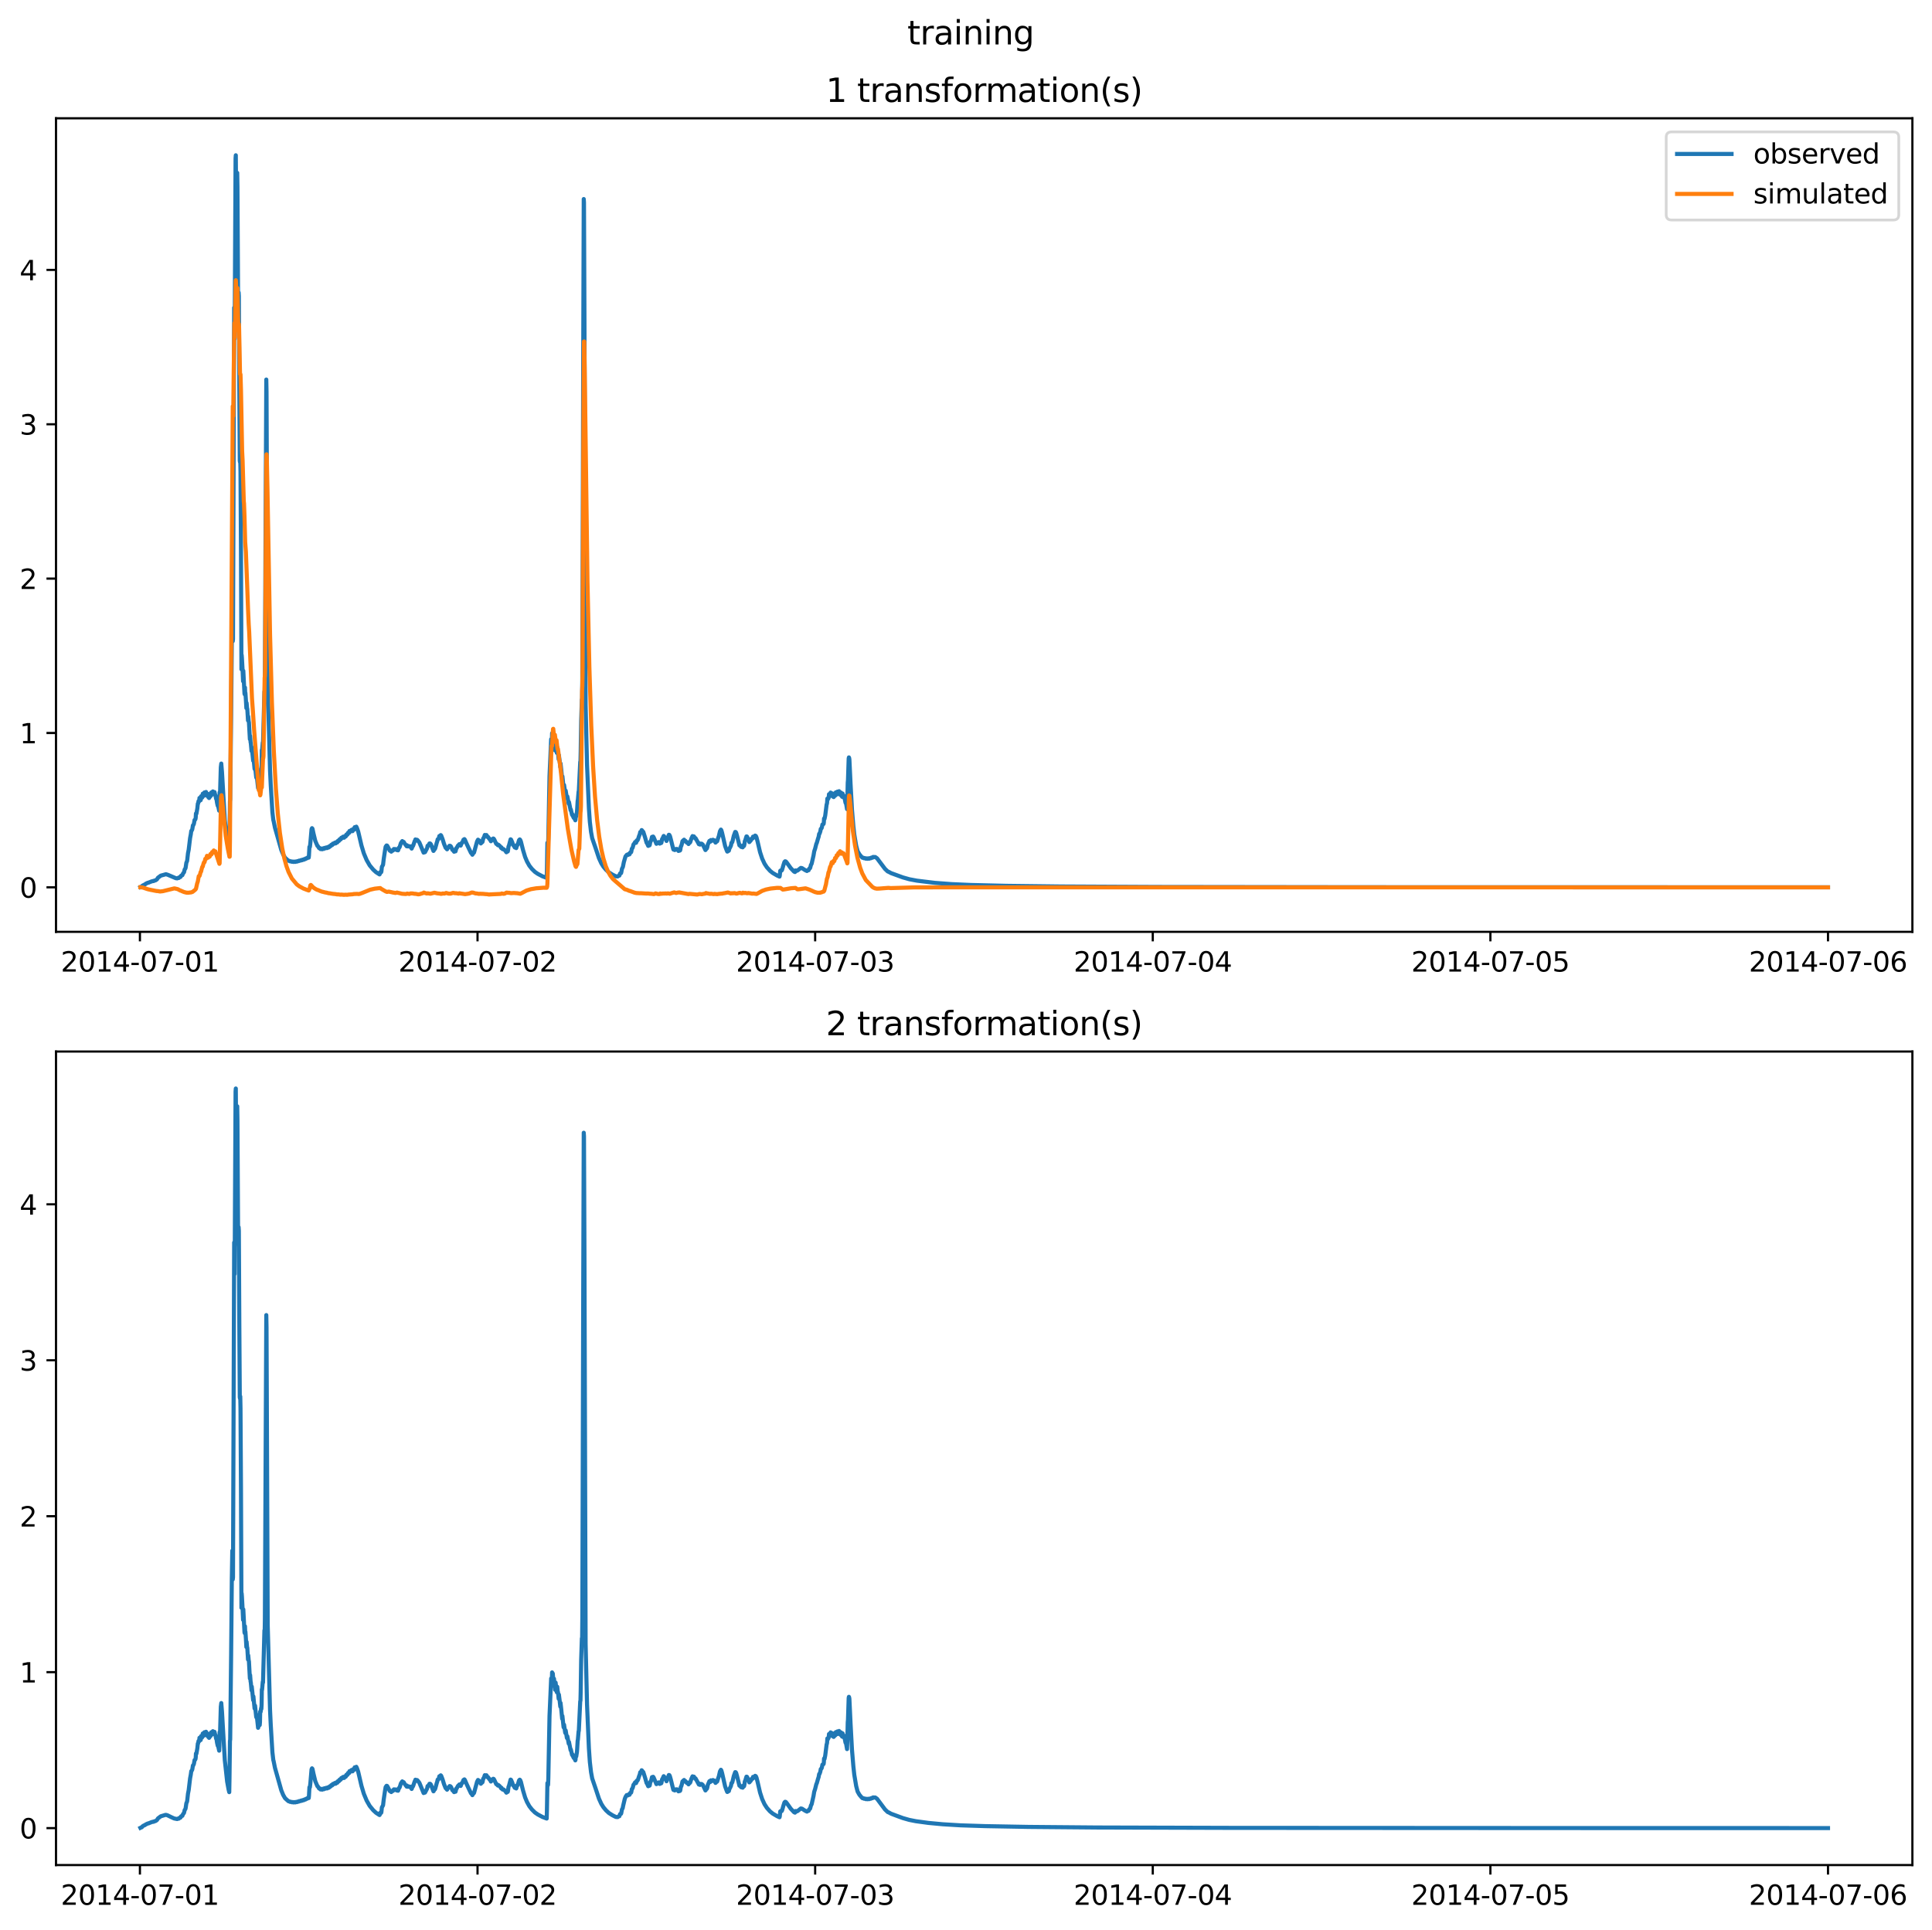 <?xml version="1.0" encoding="utf-8" standalone="no"?>
<!DOCTYPE svg PUBLIC "-//W3C//DTD SVG 1.1//EN"
  "http://www.w3.org/Graphics/SVG/1.1/DTD/svg11.dtd">
<svg xmlns:xlink="http://www.w3.org/1999/xlink" width="709.336pt" height="708.798pt" viewBox="0 0 709.336 708.798" xmlns="http://www.w3.org/2000/svg" version="1.1">
 <defs>
  <style type="text/css">*{stroke-linejoin: round; stroke-linecap: butt}</style>
 </defs>
 <g id="figure_1">
  <g id="patch_1">
   <path d="M 0 708.798 
L 709.336 708.798 
L 709.336 0 
L 0 0 
z
" style="fill: #ffffff"/>
  </g>
  <g id="axes_1">
   <g id="patch_2">
    <path d="M 20.562 342.2 
L 702.136 342.2 
L 702.136 43.44 
L 20.562 43.44 
z
" style="fill: #ffffff"/>
   </g>
   <g id="matplotlib.axis_1">
    <g id="xtick_1">
     <g id="line2d_1">
      <defs>
       <path id="m5265c1e7e5" d="M 0 0 
L 0 3.5 
" style="stroke: #000000; stroke-width: 0.8"/>
      </defs>
      <g>
       <use xlink:href="#m5265c1e7e5" x="51.371" y="342.2" style="stroke: #000000; stroke-width: 0.8"/>
      </g>
     </g>
     <g id="text_1">
      <!-- 2014-07-01 -->
      <g transform="translate(22.313 356.798) scale(0.1 -0.1)">
       <defs>
        <path id="DejaVuSans-32" d="M 1228 531 
L 3431 531 
L 3431 0 
L 469 0 
L 469 531 
Q 828 903 1448 1529 
Q 2069 2156 2228 2338 
Q 2531 2678 2651 2914 
Q 2772 3150 2772 3378 
Q 2772 3750 2511 3984 
Q 2250 4219 1831 4219 
Q 1534 4219 1204 4116 
Q 875 4013 500 3803 
L 500 4441 
Q 881 4594 1212 4672 
Q 1544 4750 1819 4750 
Q 2544 4750 2975 4387 
Q 3406 4025 3406 3419 
Q 3406 3131 3298 2873 
Q 3191 2616 2906 2266 
Q 2828 2175 2409 1742 
Q 1991 1309 1228 531 
z
" transform="scale(0.016)"/>
        <path id="DejaVuSans-30" d="M 2034 4250 
Q 1547 4250 1301 3770 
Q 1056 3291 1056 2328 
Q 1056 1369 1301 889 
Q 1547 409 2034 409 
Q 2525 409 2770 889 
Q 3016 1369 3016 2328 
Q 3016 3291 2770 3770 
Q 2525 4250 2034 4250 
z
M 2034 4750 
Q 2819 4750 3233 4129 
Q 3647 3509 3647 2328 
Q 3647 1150 3233 529 
Q 2819 -91 2034 -91 
Q 1250 -91 836 529 
Q 422 1150 422 2328 
Q 422 3509 836 4129 
Q 1250 4750 2034 4750 
z
" transform="scale(0.016)"/>
        <path id="DejaVuSans-31" d="M 794 531 
L 1825 531 
L 1825 4091 
L 703 3866 
L 703 4441 
L 1819 4666 
L 2450 4666 
L 2450 531 
L 3481 531 
L 3481 0 
L 794 0 
L 794 531 
z
" transform="scale(0.016)"/>
        <path id="DejaVuSans-34" d="M 2419 4116 
L 825 1625 
L 2419 1625 
L 2419 4116 
z
M 2253 4666 
L 3047 4666 
L 3047 1625 
L 3713 1625 
L 3713 1100 
L 3047 1100 
L 3047 0 
L 2419 0 
L 2419 1100 
L 313 1100 
L 313 1709 
L 2253 4666 
z
" transform="scale(0.016)"/>
        <path id="DejaVuSans-2d" d="M 313 2009 
L 1997 2009 
L 1997 1497 
L 313 1497 
L 313 2009 
z
" transform="scale(0.016)"/>
        <path id="DejaVuSans-37" d="M 525 4666 
L 3525 4666 
L 3525 4397 
L 1831 0 
L 1172 0 
L 2766 4134 
L 525 4134 
L 525 4666 
z
" transform="scale(0.016)"/>
       </defs>
       <use xlink:href="#DejaVuSans-32"/>
       <use xlink:href="#DejaVuSans-30" x="63.623"/>
       <use xlink:href="#DejaVuSans-31" x="127.246"/>
       <use xlink:href="#DejaVuSans-34" x="190.869"/>
       <use xlink:href="#DejaVuSans-2d" x="254.492"/>
       <use xlink:href="#DejaVuSans-30" x="290.576"/>
       <use xlink:href="#DejaVuSans-37" x="354.199"/>
       <use xlink:href="#DejaVuSans-2d" x="417.822"/>
       <use xlink:href="#DejaVuSans-30" x="453.906"/>
       <use xlink:href="#DejaVuSans-31" x="517.529"/>
      </g>
     </g>
    </g>
    <g id="xtick_2">
     <g id="line2d_2">
      <g>
       <use xlink:href="#m5265c1e7e5" x="175.328" y="342.2" style="stroke: #000000; stroke-width: 0.8"/>
      </g>
     </g>
     <g id="text_2">
      <!-- 2014-07-02 -->
      <g transform="translate(146.27 356.798) scale(0.1 -0.1)">
       <use xlink:href="#DejaVuSans-32"/>
       <use xlink:href="#DejaVuSans-30" x="63.623"/>
       <use xlink:href="#DejaVuSans-31" x="127.246"/>
       <use xlink:href="#DejaVuSans-34" x="190.869"/>
       <use xlink:href="#DejaVuSans-2d" x="254.492"/>
       <use xlink:href="#DejaVuSans-30" x="290.576"/>
       <use xlink:href="#DejaVuSans-37" x="354.199"/>
       <use xlink:href="#DejaVuSans-2d" x="417.822"/>
       <use xlink:href="#DejaVuSans-30" x="453.906"/>
       <use xlink:href="#DejaVuSans-32" x="517.529"/>
      </g>
     </g>
    </g>
    <g id="xtick_3">
     <g id="line2d_3">
      <g>
       <use xlink:href="#m5265c1e7e5" x="299.285" y="342.2" style="stroke: #000000; stroke-width: 0.8"/>
      </g>
     </g>
     <g id="text_3">
      <!-- 2014-07-03 -->
      <g transform="translate(270.227 356.798) scale(0.1 -0.1)">
       <defs>
        <path id="DejaVuSans-33" d="M 2597 2516 
Q 3050 2419 3304 2112 
Q 3559 1806 3559 1356 
Q 3559 666 3084 287 
Q 2609 -91 1734 -91 
Q 1441 -91 1130 -33 
Q 819 25 488 141 
L 488 750 
Q 750 597 1062 519 
Q 1375 441 1716 441 
Q 2309 441 2620 675 
Q 2931 909 2931 1356 
Q 2931 1769 2642 2001 
Q 2353 2234 1838 2234 
L 1294 2234 
L 1294 2753 
L 1863 2753 
Q 2328 2753 2575 2939 
Q 2822 3125 2822 3475 
Q 2822 3834 2567 4026 
Q 2313 4219 1838 4219 
Q 1578 4219 1281 4162 
Q 984 4106 628 3988 
L 628 4550 
Q 988 4650 1302 4700 
Q 1616 4750 1894 4750 
Q 2613 4750 3031 4423 
Q 3450 4097 3450 3541 
Q 3450 3153 3228 2886 
Q 3006 2619 2597 2516 
z
" transform="scale(0.016)"/>
       </defs>
       <use xlink:href="#DejaVuSans-32"/>
       <use xlink:href="#DejaVuSans-30" x="63.623"/>
       <use xlink:href="#DejaVuSans-31" x="127.246"/>
       <use xlink:href="#DejaVuSans-34" x="190.869"/>
       <use xlink:href="#DejaVuSans-2d" x="254.492"/>
       <use xlink:href="#DejaVuSans-30" x="290.576"/>
       <use xlink:href="#DejaVuSans-37" x="354.199"/>
       <use xlink:href="#DejaVuSans-2d" x="417.822"/>
       <use xlink:href="#DejaVuSans-30" x="453.906"/>
       <use xlink:href="#DejaVuSans-33" x="517.529"/>
      </g>
     </g>
    </g>
    <g id="xtick_4">
     <g id="line2d_4">
      <g>
       <use xlink:href="#m5265c1e7e5" x="423.242" y="342.2" style="stroke: #000000; stroke-width: 0.8"/>
      </g>
     </g>
     <g id="text_4">
      <!-- 2014-07-04 -->
      <g transform="translate(394.184 356.798) scale(0.1 -0.1)">
       <use xlink:href="#DejaVuSans-32"/>
       <use xlink:href="#DejaVuSans-30" x="63.623"/>
       <use xlink:href="#DejaVuSans-31" x="127.246"/>
       <use xlink:href="#DejaVuSans-34" x="190.869"/>
       <use xlink:href="#DejaVuSans-2d" x="254.492"/>
       <use xlink:href="#DejaVuSans-30" x="290.576"/>
       <use xlink:href="#DejaVuSans-37" x="354.199"/>
       <use xlink:href="#DejaVuSans-2d" x="417.822"/>
       <use xlink:href="#DejaVuSans-30" x="453.906"/>
       <use xlink:href="#DejaVuSans-34" x="517.529"/>
      </g>
     </g>
    </g>
    <g id="xtick_5">
     <g id="line2d_5">
      <g>
       <use xlink:href="#m5265c1e7e5" x="547.199" y="342.2" style="stroke: #000000; stroke-width: 0.8"/>
      </g>
     </g>
     <g id="text_5">
      <!-- 2014-07-05 -->
      <g transform="translate(518.141 356.798) scale(0.1 -0.1)">
       <defs>
        <path id="DejaVuSans-35" d="M 691 4666 
L 3169 4666 
L 3169 4134 
L 1269 4134 
L 1269 2991 
Q 1406 3038 1543 3061 
Q 1681 3084 1819 3084 
Q 2600 3084 3056 2656 
Q 3513 2228 3513 1497 
Q 3513 744 3044 326 
Q 2575 -91 1722 -91 
Q 1428 -91 1123 -41 
Q 819 9 494 109 
L 494 744 
Q 775 591 1075 516 
Q 1375 441 1709 441 
Q 2250 441 2565 725 
Q 2881 1009 2881 1497 
Q 2881 1984 2565 2268 
Q 2250 2553 1709 2553 
Q 1456 2553 1204 2497 
Q 953 2441 691 2322 
L 691 4666 
z
" transform="scale(0.016)"/>
       </defs>
       <use xlink:href="#DejaVuSans-32"/>
       <use xlink:href="#DejaVuSans-30" x="63.623"/>
       <use xlink:href="#DejaVuSans-31" x="127.246"/>
       <use xlink:href="#DejaVuSans-34" x="190.869"/>
       <use xlink:href="#DejaVuSans-2d" x="254.492"/>
       <use xlink:href="#DejaVuSans-30" x="290.576"/>
       <use xlink:href="#DejaVuSans-37" x="354.199"/>
       <use xlink:href="#DejaVuSans-2d" x="417.822"/>
       <use xlink:href="#DejaVuSans-30" x="453.906"/>
       <use xlink:href="#DejaVuSans-35" x="517.529"/>
      </g>
     </g>
    </g>
    <g id="xtick_6">
     <g id="line2d_6">
      <g>
       <use xlink:href="#m5265c1e7e5" x="671.156" y="342.2" style="stroke: #000000; stroke-width: 0.8"/>
      </g>
     </g>
     <g id="text_6">
      <!-- 2014-07-06 -->
      <g transform="translate(642.098 356.798) scale(0.1 -0.1)">
       <defs>
        <path id="DejaVuSans-36" d="M 2113 2584 
Q 1688 2584 1439 2293 
Q 1191 2003 1191 1497 
Q 1191 994 1439 701 
Q 1688 409 2113 409 
Q 2538 409 2786 701 
Q 3034 994 3034 1497 
Q 3034 2003 2786 2293 
Q 2538 2584 2113 2584 
z
M 3366 4563 
L 3366 3988 
Q 3128 4100 2886 4159 
Q 2644 4219 2406 4219 
Q 1781 4219 1451 3797 
Q 1122 3375 1075 2522 
Q 1259 2794 1537 2939 
Q 1816 3084 2150 3084 
Q 2853 3084 3261 2657 
Q 3669 2231 3669 1497 
Q 3669 778 3244 343 
Q 2819 -91 2113 -91 
Q 1303 -91 875 529 
Q 447 1150 447 2328 
Q 447 3434 972 4092 
Q 1497 4750 2381 4750 
Q 2619 4750 2861 4703 
Q 3103 4656 3366 4563 
z
" transform="scale(0.016)"/>
       </defs>
       <use xlink:href="#DejaVuSans-32"/>
       <use xlink:href="#DejaVuSans-30" x="63.623"/>
       <use xlink:href="#DejaVuSans-31" x="127.246"/>
       <use xlink:href="#DejaVuSans-34" x="190.869"/>
       <use xlink:href="#DejaVuSans-2d" x="254.492"/>
       <use xlink:href="#DejaVuSans-30" x="290.576"/>
       <use xlink:href="#DejaVuSans-37" x="354.199"/>
       <use xlink:href="#DejaVuSans-2d" x="417.822"/>
       <use xlink:href="#DejaVuSans-30" x="453.906"/>
       <use xlink:href="#DejaVuSans-36" x="517.529"/>
      </g>
     </g>
    </g>
   </g>
   <g id="matplotlib.axis_2">
    <g id="ytick_1">
     <g id="line2d_7">
      <defs>
       <path id="mfb2339cb5d" d="M 0 0 
L -3.5 0 
" style="stroke: #000000; stroke-width: 0.8"/>
      </defs>
      <g>
       <use xlink:href="#mfb2339cb5d" x="20.562" y="325.865" style="stroke: #000000; stroke-width: 0.8"/>
      </g>
     </g>
     <g id="text_7">
      <!-- 0 -->
      <g transform="translate(7.2 329.664) scale(0.1 -0.1)">
       <use xlink:href="#DejaVuSans-30"/>
      </g>
     </g>
    </g>
    <g id="ytick_2">
     <g id="line2d_8">
      <g>
       <use xlink:href="#mfb2339cb5d" x="20.562" y="269.178" style="stroke: #000000; stroke-width: 0.8"/>
      </g>
     </g>
     <g id="text_8">
      <!-- 1 -->
      <g transform="translate(7.2 272.977) scale(0.1 -0.1)">
       <use xlink:href="#DejaVuSans-31"/>
      </g>
     </g>
    </g>
    <g id="ytick_3">
     <g id="line2d_9">
      <g>
       <use xlink:href="#mfb2339cb5d" x="20.562" y="212.491" style="stroke: #000000; stroke-width: 0.8"/>
      </g>
     </g>
     <g id="text_9">
      <!-- 2 -->
      <g transform="translate(7.2 216.291) scale(0.1 -0.1)">
       <use xlink:href="#DejaVuSans-32"/>
      </g>
     </g>
    </g>
    <g id="ytick_4">
     <g id="line2d_10">
      <g>
       <use xlink:href="#mfb2339cb5d" x="20.562" y="155.805" style="stroke: #000000; stroke-width: 0.8"/>
      </g>
     </g>
     <g id="text_10">
      <!-- 3 -->
      <g transform="translate(7.2 159.604) scale(0.1 -0.1)">
       <use xlink:href="#DejaVuSans-33"/>
      </g>
     </g>
    </g>
    <g id="ytick_5">
     <g id="line2d_11">
      <g>
       <use xlink:href="#mfb2339cb5d" x="20.562" y="99.118" style="stroke: #000000; stroke-width: 0.8"/>
      </g>
     </g>
     <g id="text_11">
      <!-- 4 -->
      <g transform="translate(7.2 102.917) scale(0.1 -0.1)">
       <use xlink:href="#DejaVuSans-34"/>
      </g>
     </g>
    </g>
   </g>
   <g id="line2d_12">
    <path d="M 51.543 325.775 
L 51.887 325.607 
L 52.06 325.558 
L 52.318 325.232 
L 53.265 324.762 
L 53.609 324.481 
L 53.953 324.344 
L 54.212 324.198 
L 54.642 324.111 
L 54.9 323.974 
L 55.245 323.862 
L 55.503 323.738 
L 55.847 323.643 
L 56.105 323.547 
L 56.364 323.573 
L 56.622 323.405 
L 57.052 323.317 
L 57.397 323.097 
L 57.655 322.891 
L 57.999 322.334 
L 59.032 321.569 
L 60.926 321.046 
L 61.615 321.259 
L 64.541 322.503 
L 64.886 322.543 
L 65.058 322.575 
L 65.316 322.405 
L 65.66 322.426 
L 65.919 322.101 
L 66.263 322.059 
L 66.521 321.562 
L 66.952 321.407 
L 67.21 320.758 
L 67.554 320.354 
L 67.812 319.269 
L 68.071 318.937 
L 68.157 318.596 
L 68.415 316.838 
L 68.673 316.251 
L 68.759 315.706 
L 69.018 313.349 
L 69.276 312.059 
L 69.792 307.78 
L 70.051 306.42 
L 70.223 305.143 
L 70.309 305.145 
L 70.567 304.636 
L 70.653 304.215 
L 70.825 303.107 
L 70.911 303.14 
L 71.17 302.592 
L 71.256 302.185 
L 71.428 301.131 
L 71.514 301.207 
L 71.772 300.783 
L 71.858 300.22 
L 71.944 298.736 
L 72.03 298.742 
L 72.117 298.794 
L 72.461 296.84 
L 72.633 295.126 
L 72.719 295.138 
L 72.891 294.189 
L 72.977 294.219 
L 73.063 294.381 
L 73.149 294.109 
L 73.236 293.044 
L 73.408 293.902 
L 73.58 293.641 
L 73.666 293.875 
L 73.752 293.545 
L 73.838 292.405 
L 74.01 293.066 
L 74.182 292.638 
L 74.269 292.85 
L 74.355 292.57 
L 74.441 291.476 
L 74.613 292.246 
L 74.785 291.964 
L 74.871 292.238 
L 74.957 292.046 
L 75.043 291.018 
L 75.215 291.88 
L 75.388 291.682 
L 75.474 292.001 
L 75.56 291.813 
L 75.646 290.842 
L 75.818 291.765 
L 75.99 291.577 
L 76.162 292.35 
L 76.248 292.311 
L 76.335 291.536 
L 76.507 292.784 
L 76.593 292.757 
L 76.679 292.748 
L 76.765 293.064 
L 76.851 292.953 
L 76.937 291.824 
L 77.109 292.59 
L 77.281 292.087 
L 77.367 292.321 
L 77.454 292.187 
L 77.54 291.039 
L 77.712 291.852 
L 77.884 291.442 
L 77.97 291.738 
L 78.056 291.596 
L 78.142 290.639 
L 78.314 291.546 
L 78.487 291.199 
L 78.573 291.567 
L 78.659 291.521 
L 78.745 290.868 
L 79.003 291.91 
L 79.089 292.005 
L 79.347 293.342 
L 79.433 293.105 
L 79.692 294.837 
L 79.864 295.624 
L 79.95 295.945 
L 80.036 295.749 
L 80.38 297.307 
L 80.466 297.718 
L 80.552 295.972 
L 80.639 290.95 
L 80.725 291.619 
L 80.811 290.581 
L 81.069 281.796 
L 81.241 280.406 
L 81.499 283.492 
L 82.532 301.138 
L 83.393 308.949 
L 83.91 311.752 
L 84.168 312.803 
L 84.254 308.041 
L 84.426 294.294 
L 84.512 293.624 
L 84.857 263.107 
L 85.115 235.327 
L 85.287 225.034 
L 85.459 235.479 
L 85.545 234.735 
L 85.976 112.974 
L 86.062 115.178 
L 86.148 124.474 
L 86.492 58.108 
L 86.578 57.02 
L 86.75 80.989 
L 86.836 77.2 
L 87.095 63.474 
L 87.181 68.66 
L 87.439 113.644 
L 87.611 107.401 
L 87.697 108.743 
L 87.869 142.866 
L 88.042 169.224 
L 88.128 169.726 
L 88.214 168.968 
L 88.3 173.296 
L 88.472 201.907 
L 88.644 245.781 
L 88.73 240.549 
L 88.816 241.566 
L 89.075 246.265 
L 89.247 250.184 
L 89.333 246.353 
L 89.763 254.725 
L 89.849 255.005 
L 89.935 252.477 
L 90.021 254.509 
L 90.107 254.485 
L 90.28 256.973 
L 90.452 260.038 
L 90.538 258.156 
L 90.71 260.079 
L 90.796 260.323 
L 91.054 264.588 
L 91.14 263.091 
L 91.313 264.934 
L 91.399 265.267 
L 91.743 271.477 
L 91.829 270.238 
L 92.001 272.559 
L 92.087 272.951 
L 92.346 275.798 
L 92.432 274.419 
L 92.69 276.819 
L 92.948 279.36 
L 93.034 278.002 
L 93.465 282.393 
L 93.551 282.507 
L 93.637 281.337 
L 94.067 285.453 
L 94.153 285.647 
L 94.239 284.663 
L 94.756 289.412 
L 94.842 289.282 
L 94.928 287.079 
L 95.1 288.348 
L 95.272 288.049 
L 95.358 288.413 
L 95.445 287.347 
L 95.531 283.5 
L 95.617 283.74 
L 95.703 283.598 
L 95.875 282.236 
L 95.961 282.545 
L 96.047 281.04 
L 96.133 275.445 
L 96.219 275.598 
L 96.478 272.672 
L 96.564 272.949 
L 97.08 253.983 
L 97.166 255.349 
L 97.252 249.942 
L 97.769 139.381 
L 97.855 143.889 
L 98.113 208.175 
L 98.285 251.927 
L 99.146 282.996 
L 99.404 288.336 
L 100.007 298.236 
L 100.351 301.196 
L 100.437 301.412 
L 100.954 303.961 
L 102.675 310.01 
L 103.278 312.138 
L 103.967 313.801 
L 104.655 314.984 
L 105.516 315.761 
L 105.946 316.117 
L 106.119 316.103 
L 106.549 316.343 
L 106.721 316.277 
L 107.238 316.486 
L 107.41 316.389 
L 107.84 316.538 
L 108.012 316.414 
L 108.443 316.518 
L 108.615 316.363 
L 109.045 316.411 
L 109.218 316.232 
L 109.648 316.245 
L 109.82 316.05 
L 110.337 316.053 
L 110.509 315.859 
L 110.939 315.897 
L 111.111 315.694 
L 111.542 315.719 
L 111.714 315.491 
L 112.144 315.479 
L 112.316 315.227 
L 112.747 315.192 
L 112.919 314.928 
L 113.349 314.95 
L 113.435 314.151 
L 113.608 311.008 
L 113.694 311.098 
L 113.78 311.022 
L 113.952 309.53 
L 114.382 304.525 
L 114.555 304.131 
L 114.727 304.337 
L 115.071 305.974 
L 115.76 308.812 
L 116.534 310.626 
L 116.62 310.594 
L 117.137 311.449 
L 117.223 311.319 
L 117.309 311.385 
L 117.653 311.819 
L 117.74 311.806 
L 117.912 311.611 
L 118.256 311.882 
L 118.342 311.828 
L 118.514 311.561 
L 118.859 311.756 
L 118.945 311.681 
L 119.117 311.375 
L 119.461 311.534 
L 119.633 311.486 
L 119.806 311.204 
L 120.15 311.441 
L 120.236 311.363 
L 120.408 311.047 
L 120.752 311.202 
L 120.838 311.095 
L 121.011 310.707 
L 121.269 310.808 
L 121.441 310.675 
L 121.613 310.261 
L 121.871 310.359 
L 121.958 310.347 
L 122.044 310.22 
L 122.216 309.804 
L 122.474 309.915 
L 122.732 309.827 
L 122.904 309.474 
L 123.249 309.726 
L 123.335 309.621 
L 123.507 309.222 
L 123.765 309.374 
L 123.851 309.362 
L 123.937 309.214 
L 124.11 308.743 
L 124.368 308.842 
L 124.454 308.818 
L 124.54 308.67 
L 124.712 308.197 
L 124.97 308.307 
L 125.056 308.288 
L 125.143 308.136 
L 125.315 307.662 
L 125.573 307.801 
L 125.831 307.697 
L 125.917 307.283 
L 126.003 307.321 
L 126.262 307.611 
L 126.348 307.636 
L 126.434 307.511 
L 126.606 307.042 
L 126.778 307.218 
L 126.95 307.18 
L 127.036 307.015 
L 127.208 306.444 
L 127.381 306.581 
L 127.553 306.521 
L 127.639 306.319 
L 127.811 305.786 
L 127.983 305.944 
L 128.155 305.896 
L 128.241 305.719 
L 128.328 305.158 
L 128.414 305.185 
L 128.586 305.361 
L 128.93 305.267 
L 129.016 304.766 
L 129.102 304.846 
L 129.274 305.169 
L 129.447 305.226 
L 129.533 305.071 
L 129.619 304.479 
L 129.705 304.535 
L 129.877 304.726 
L 130.049 304.639 
L 130.135 304.41 
L 130.221 303.773 
L 130.307 303.796 
L 130.48 303.957 
L 130.738 303.796 
L 130.824 303.578 
L 131.082 304.131 
L 131.513 305.384 
L 132.718 310.514 
L 133.578 313.366 
L 134.611 315.839 
L 135.731 317.794 
L 137.022 319.346 
L 138.055 320.29 
L 139.174 321.018 
L 139.346 321.118 
L 139.432 321.03 
L 139.604 320.296 
L 139.776 320.249 
L 139.949 320.311 
L 140.035 320.007 
L 140.207 318.345 
L 140.637 317.583 
L 140.895 315.378 
L 141.326 312.496 
L 141.584 310.963 
L 141.928 310.488 
L 142.101 310.519 
L 142.359 310.912 
L 143.134 312.42 
L 143.22 312.267 
L 143.306 312.33 
L 143.65 312.762 
L 143.736 312.696 
L 143.908 312.335 
L 144.253 312.359 
L 144.425 312.201 
L 144.597 311.783 
L 145.027 311.822 
L 145.199 311.813 
L 145.63 312.182 
L 145.802 311.889 
L 146.146 312.281 
L 146.232 312.112 
L 146.405 311.36 
L 146.577 311.327 
L 146.749 311.029 
L 147.179 309.635 
L 147.696 308.876 
L 148.126 309.334 
L 148.212 309.183 
L 148.557 309.764 
L 149.331 310.795 
L 149.417 310.405 
L 149.504 310.456 
L 149.762 310.836 
L 150.364 310.756 
L 150.623 311.006 
L 150.709 310.853 
L 150.967 311.36 
L 151.139 311.634 
L 151.225 311.486 
L 151.397 310.669 
L 151.569 310.772 
L 151.742 310.393 
L 152.258 308.876 
L 152.43 308.645 
L 152.516 308.275 
L 152.602 308.295 
L 152.947 308.674 
L 153.033 308.642 
L 153.119 308.396 
L 153.205 308.45 
L 153.549 308.836 
L 153.98 309.406 
L 155.529 313.121 
L 155.701 312.652 
L 155.96 312.972 
L 156.046 312.946 
L 156.82 311.467 
L 156.993 310.584 
L 157.165 310.635 
L 157.337 310.402 
L 157.681 309.756 
L 157.939 309.754 
L 158.198 310.05 
L 159.145 312.493 
L 159.231 312.42 
L 159.403 311.625 
L 159.575 311.843 
L 159.661 311.807 
L 159.833 311.412 
L 160.35 309.51 
L 160.522 309.005 
L 160.694 308.228 
L 160.866 308.246 
L 161.038 308.088 
L 161.124 307.814 
L 161.297 307.028 
L 161.469 307.044 
L 161.813 306.677 
L 161.985 306.843 
L 162.502 308.187 
L 163.018 309.882 
L 163.621 311.352 
L 163.707 311.167 
L 163.965 311.704 
L 164.137 311.899 
L 164.223 311.791 
L 164.396 311.236 
L 164.568 311.278 
L 164.826 310.927 
L 164.998 310.612 
L 165.256 310.603 
L 165.515 310.791 
L 165.859 311.536 
L 166.117 312.126 
L 166.203 312.016 
L 166.72 312.785 
L 166.892 312.535 
L 167.236 312.644 
L 167.322 312.423 
L 167.494 311.509 
L 167.667 311.466 
L 167.925 310.928 
L 168.183 310.475 
L 168.355 310.427 
L 168.441 310.48 
L 168.527 310.4 
L 168.614 310.026 
L 168.7 310.062 
L 168.958 310.487 
L 169.13 310.539 
L 169.216 310.373 
L 169.388 309.666 
L 169.56 309.688 
L 169.733 309.44 
L 170.163 308.378 
L 170.507 308.154 
L 170.679 308.363 
L 171.282 309.758 
L 171.971 311.234 
L 172.918 313.207 
L 173.004 313.14 
L 173.434 313.889 
L 173.52 313.801 
L 173.692 313.15 
L 173.951 313.205 
L 174.037 313.093 
L 175.156 309.022 
L 175.5 308.365 
L 175.672 308.453 
L 176.017 308.94 
L 176.103 308.819 
L 176.533 309.75 
L 176.619 309.679 
L 176.791 309.172 
L 176.963 309.349 
L 177.136 309.198 
L 177.222 308.877 
L 177.394 307.92 
L 177.566 307.791 
L 177.824 307.146 
L 177.996 306.623 
L 178.341 306.806 
L 178.513 306.943 
L 178.599 306.651 
L 179.115 307.476 
L 179.202 307.361 
L 179.546 307.93 
L 179.718 308.157 
L 179.804 308.035 
L 180.234 308.936 
L 180.321 308.852 
L 180.407 308.291 
L 180.493 308.308 
L 180.665 308.512 
L 180.923 308.164 
L 181.095 307.926 
L 181.267 307.999 
L 181.526 308.433 
L 181.956 309.374 
L 182.214 309.913 
L 182.3 309.785 
L 182.817 310.414 
L 182.989 310.223 
L 183.42 310.584 
L 183.678 310.872 
L 184.022 311.45 
L 184.108 311.193 
L 184.28 311.508 
L 184.539 311.845 
L 184.711 311.874 
L 184.883 311.815 
L 185.485 312.347 
L 185.916 312.985 
L 186.088 312.37 
L 186.346 312.727 
L 186.432 312.682 
L 186.518 312.29 
L 186.691 310.883 
L 186.863 310.525 
L 187.465 308.228 
L 187.637 308.327 
L 188.068 309.323 
L 188.412 310.349 
L 188.498 310.323 
L 189.015 311.229 
L 189.187 311.119 
L 189.531 311.459 
L 189.617 311.241 
L 189.79 310.319 
L 189.962 310.391 
L 190.134 310.028 
L 190.564 308.528 
L 190.822 308.266 
L 190.995 308.42 
L 191.253 309.069 
L 192.028 312.161 
L 192.802 314.724 
L 193.491 316.366 
L 194.352 317.908 
L 195.299 319.107 
L 196.418 320.201 
L 197.451 320.907 
L 199.172 321.81 
L 200.722 322.39 
L 200.808 319.185 
L 200.98 309.498 
L 201.152 310.338 
L 201.238 310.045 
L 201.324 307.523 
L 201.755 285.088 
L 202.357 271.451 
L 202.53 273.174 
L 202.616 272.108 
L 202.702 269.26 
L 202.788 270.248 
L 202.874 270.005 
L 202.96 269.674 
L 203.304 274.171 
L 203.39 271.54 
L 203.562 273.166 
L 203.649 273.138 
L 203.821 275.606 
L 203.907 275.222 
L 203.993 272.977 
L 204.165 274.333 
L 204.251 274.34 
L 204.423 276.469 
L 204.509 276.202 
L 204.595 274.488 
L 204.768 276.202 
L 204.854 276.384 
L 205.112 278.848 
L 205.198 277.32 
L 205.456 279.339 
L 205.715 281.701 
L 205.801 280.357 
L 206.059 282.615 
L 206.403 286.137 
L 206.489 285.115 
L 206.92 289.192 
L 207.006 289.33 
L 207.092 288.274 
L 207.522 291.231 
L 207.608 291.354 
L 207.694 290.363 
L 208.125 293.069 
L 208.211 293.203 
L 208.297 292.476 
L 208.813 295.18 
L 208.9 294.539 
L 209.502 297.55 
L 209.588 297.268 
L 210.019 299.208 
L 210.105 299.365 
L 210.191 299.064 
L 210.449 299.946 
L 210.621 300.273 
L 210.707 300.404 
L 210.793 300.079 
L 211.224 301.244 
L 211.31 300.95 
L 211.396 299.526 
L 211.482 299.65 
L 211.568 299.825 
L 211.826 298.204 
L 211.912 297.099 
L 212.085 294.131 
L 212.171 293.748 
L 212.429 290.714 
L 212.515 290.525 
L 213.031 279.746 
L 213.118 279.604 
L 213.204 275.927 
L 213.376 264.61 
L 213.634 256.868 
L 213.72 257.993 
L 213.806 249.36 
L 214.15 124.744 
L 214.323 73.096 
L 214.409 74.351 
L 214.581 117.298 
L 215.011 258.886 
L 215.528 280.913 
L 216.216 296.862 
L 216.561 301.814 
L 216.991 305.486 
L 217.422 307.805 
L 218.11 309.814 
L 218.627 311.316 
L 219.918 315.186 
L 220.779 317.055 
L 221.553 318.284 
L 222.5 319.408 
L 223.533 320.352 
L 224.825 321.171 
L 226.116 321.818 
L 226.804 321.86 
L 227.063 321.63 
L 227.407 321.551 
L 227.665 320.756 
L 228.01 320.661 
L 228.096 320.434 
L 228.354 319.056 
L 228.698 318.354 
L 229.043 316.62 
L 229.645 314.525 
L 230.162 313.898 
L 230.506 313.991 
L 230.678 313.664 
L 231.022 313.782 
L 231.108 313.762 
L 231.195 313.624 
L 231.367 313.076 
L 231.711 312.966 
L 231.797 312.687 
L 231.969 311.696 
L 232.228 311.411 
L 232.4 310.875 
L 232.572 310.144 
L 233.002 309.598 
L 233.174 309.226 
L 233.519 309.514 
L 233.605 309.336 
L 233.777 308.629 
L 233.949 308.737 
L 234.207 308.34 
L 234.638 306.997 
L 234.896 306.353 
L 235.068 305.552 
L 235.24 305.553 
L 235.499 305.227 
L 235.585 304.835 
L 235.671 304.89 
L 236.101 305.48 
L 236.187 305.498 
L 236.876 307.655 
L 237.392 309.488 
L 237.478 309.503 
L 237.995 310.643 
L 238.167 310.254 
L 238.425 310.466 
L 238.511 310.4 
L 238.598 310.075 
L 238.77 309.056 
L 238.942 308.91 
L 239.2 308.091 
L 239.372 307.343 
L 239.803 307.215 
L 239.975 307.451 
L 241.008 309.878 
L 241.094 309.825 
L 241.266 309.407 
L 241.524 309.417 
L 241.869 309.247 
L 242.127 309.613 
L 242.213 309.807 
L 242.299 309.719 
L 242.385 309.214 
L 242.471 309.253 
L 242.729 309.607 
L 242.816 309.526 
L 242.902 309.181 
L 243.074 308.155 
L 243.246 307.93 
L 243.676 306.991 
L 243.848 307.156 
L 244.193 308.028 
L 244.279 307.803 
L 244.709 308.832 
L 244.795 308.627 
L 244.968 307.74 
L 245.054 307.791 
L 245.226 307.494 
L 245.57 306.557 
L 245.742 306.6 
L 246.001 307.122 
L 246.259 308.076 
L 247.206 311.915 
L 247.292 312.01 
L 247.378 311.635 
L 247.464 311.697 
L 247.722 312.166 
L 247.894 312.095 
L 248.239 311.787 
L 248.583 311.764 
L 248.841 312.145 
L 249.099 312.5 
L 249.272 312.032 
L 249.53 312.393 
L 249.702 312.3 
L 249.788 312.034 
L 249.96 310.864 
L 250.132 310.657 
L 250.391 309.747 
L 250.563 308.926 
L 250.907 308.589 
L 251.165 308.37 
L 251.596 308.991 
L 251.682 308.803 
L 252.198 309.471 
L 252.284 309.326 
L 252.371 309.389 
L 252.801 309.963 
L 252.887 309.817 
L 253.059 309.262 
L 253.231 309.488 
L 253.404 309.333 
L 253.834 307.98 
L 254.264 307.046 
L 254.695 307.421 
L 254.781 307.166 
L 255.297 307.966 
L 255.383 307.815 
L 256.33 309.521 
L 256.589 310.028 
L 256.675 309.649 
L 256.761 309.729 
L 257.019 310.164 
L 257.191 310.039 
L 257.363 309.816 
L 257.621 309.835 
L 258.052 310.196 
L 258.741 311.615 
L 258.999 312.174 
L 259.085 312.107 
L 259.257 311.369 
L 259.429 311.609 
L 259.515 311.587 
L 259.687 311.12 
L 259.86 310.207 
L 260.29 309.208 
L 260.462 308.814 
L 260.72 308.992 
L 260.806 309.096 
L 260.893 309.02 
L 260.979 308.495 
L 261.065 308.533 
L 261.237 308.804 
L 261.409 308.718 
L 261.753 308.391 
L 262.012 308.608 
L 262.184 308.814 
L 262.27 308.59 
L 262.7 309.433 
L 262.786 309.378 
L 262.959 308.918 
L 263.131 309.051 
L 263.303 308.948 
L 263.733 307.568 
L 263.905 307.124 
L 264.336 305.271 
L 264.68 304.658 
L 264.852 304.911 
L 265.111 305.817 
L 266.23 310.705 
L 266.746 312.106 
L 267.004 312.729 
L 267.09 312.721 
L 267.263 312.219 
L 267.521 312.46 
L 267.607 312.395 
L 267.779 311.684 
L 268.037 311.245 
L 268.382 310.499 
L 268.554 309.49 
L 268.726 309.48 
L 268.898 309.138 
L 269.415 306.936 
L 269.931 305.517 
L 270.103 305.541 
L 270.275 305.798 
L 270.62 307.016 
L 271.481 310.452 
L 271.567 310.245 
L 272.083 310.996 
L 272.341 311.048 
L 272.686 311.168 
L 272.858 310.454 
L 273.03 310.724 
L 273.116 310.711 
L 273.202 310.584 
L 273.288 310.189 
L 273.46 308.919 
L 273.633 308.563 
L 274.063 307.167 
L 274.235 307.195 
L 274.407 307.518 
L 274.579 307.967 
L 274.666 307.918 
L 275.096 309.241 
L 275.182 309.198 
L 275.354 308.64 
L 275.526 308.812 
L 275.699 308.568 
L 276.043 307.902 
L 276.387 307.876 
L 276.473 307.243 
L 276.559 307.287 
L 276.732 307.569 
L 276.904 307.429 
L 277.248 306.861 
L 277.506 306.99 
L 277.764 307.562 
L 278.195 309.26 
L 279.056 312.95 
L 279.83 315.308 
L 280.691 317.171 
L 281.552 318.487 
L 282.757 319.825 
L 283.704 320.581 
L 285.34 321.533 
L 286.2 321.924 
L 286.287 321.63 
L 286.459 319.807 
L 286.631 319.66 
L 286.975 319.706 
L 287.147 319.413 
L 287.578 317.894 
L 288.008 316.543 
L 288.266 316.289 
L 288.525 316.372 
L 288.955 316.899 
L 290.332 318.819 
L 291.537 320.084 
L 291.882 320.244 
L 292.054 319.653 
L 292.226 319.667 
L 292.57 319.792 
L 292.829 319.669 
L 294.034 318.726 
L 294.464 318.807 
L 295.153 319.258 
L 295.669 319.575 
L 295.928 319.699 
L 296.272 319.866 
L 296.444 319.622 
L 296.875 319.593 
L 297.133 318.966 
L 297.391 318.841 
L 297.477 318.651 
L 297.735 317.643 
L 297.994 317.199 
L 298.682 314.182 
L 298.94 312.65 
L 299.285 311.606 
L 299.715 309.887 
L 299.887 309.554 
L 300.318 308.03 
L 300.576 307.254 
L 300.748 306.226 
L 300.92 306.111 
L 301.179 305.355 
L 301.351 304.383 
L 301.437 304.432 
L 301.695 304.045 
L 301.781 303.677 
L 301.953 302.791 
L 302.039 302.882 
L 302.384 302.565 
L 302.47 302.049 
L 302.556 300.573 
L 302.642 300.617 
L 302.728 300.726 
L 302.986 299.45 
L 303.503 295.383 
L 303.589 295.262 
L 303.675 294.688 
L 303.761 293.277 
L 303.847 293.435 
L 303.933 293.601 
L 304.105 292.998 
L 304.191 293.148 
L 304.277 292.738 
L 304.364 291.663 
L 304.536 292.391 
L 304.708 292.067 
L 304.794 292.299 
L 304.88 292.047 
L 304.966 291.062 
L 305.138 291.823 
L 305.31 291.409 
L 305.483 292.154 
L 305.569 292.058 
L 305.655 291.377 
L 305.827 292.555 
L 305.999 292.393 
L 306.085 292.719 
L 306.171 292.563 
L 306.257 291.58 
L 306.43 292.353 
L 306.602 291.879 
L 306.688 292.144 
L 306.774 291.95 
L 306.86 290.98 
L 307.032 291.822 
L 307.204 291.405 
L 307.29 291.707 
L 307.376 291.614 
L 307.462 290.717 
L 307.635 291.634 
L 307.807 291.263 
L 307.893 291.62 
L 307.979 291.539 
L 308.065 290.554 
L 308.237 291.44 
L 308.409 291.139 
L 308.668 292.013 
L 308.754 291.046 
L 308.926 292.241 
L 309.012 292.189 
L 309.098 292.199 
L 309.184 292.619 
L 309.27 292.586 
L 309.356 291.419 
L 309.615 292.339 
L 309.701 292.423 
L 309.873 293.002 
L 309.959 292.323 
L 310.389 294.62 
L 310.475 294.908 
L 310.561 294.651 
L 310.992 297.145 
L 311.078 294.593 
L 311.25 287.422 
L 311.336 286.49 
L 311.594 278.598 
L 311.68 278.145 
L 311.767 278.358 
L 311.853 278.872 
L 312.283 287.88 
L 312.8 297.333 
L 313.316 303.449 
L 313.66 306.535 
L 314.349 310.587 
L 314.865 312.554 
L 315.124 313.024 
L 315.554 313.765 
L 316.329 314.675 
L 316.673 315.004 
L 316.845 314.948 
L 317.276 315.201 
L 317.448 315.104 
L 317.964 315.356 
L 318.137 315.213 
L 318.567 315.38 
L 318.739 315.21 
L 319.17 315.335 
L 319.342 315.133 
L 319.772 315.172 
L 319.944 314.941 
L 320.375 314.963 
L 320.547 314.702 
L 321.063 314.741 
L 321.322 314.721 
L 322.01 315.195 
L 322.785 316.233 
L 324.937 319.091 
L 325.97 320.069 
L 326.228 320.132 
L 327.175 320.647 
L 331.479 322.215 
L 333.889 322.894 
L 336.644 323.414 
L 343.272 324.223 
L 349.384 324.683 
L 356.529 324.999 
L 369.613 325.309 
L 389.584 325.553 
L 424.963 325.728 
L 501.662 325.824 
L 671.156 325.855 
L 671.156 325.855 
" clip-path="url(#p8fee2799e0)" style="fill: none; stroke: #1f77b4; stroke-width: 1.5; stroke-linecap: square"/>
   </g>
   <g id="line2d_13">
    <path d="M 51.543 325.842 
L 52.404 325.931 
L 53.867 326.429 
L 54.212 326.542 
L 55.072 326.744 
L 55.503 326.83 
L 56.364 326.996 
L 56.708 327.075 
L 57.569 327.232 
L 57.913 327.237 
L 58.774 327.393 
L 59.807 327.272 
L 64.025 326.242 
L 65.23 326.521 
L 66.177 327.031 
L 66.435 327.092 
L 66.952 327.346 
L 67.124 327.392 
L 67.554 327.583 
L 67.726 327.624 
L 68.415 327.803 
L 69.104 327.84 
L 69.62 327.778 
L 69.878 327.742 
L 70.051 327.749 
L 70.481 327.604 
L 70.653 327.575 
L 71.514 326.884 
L 71.772 326.643 
L 71.944 326.41 
L 72.117 325.655 
L 72.375 324.47 
L 72.633 323.704 
L 72.977 321.755 
L 73.236 321.703 
L 73.322 321.539 
L 73.666 320.217 
L 73.838 320.059 
L 74.01 319.267 
L 74.269 318.323 
L 74.441 318.233 
L 74.613 317.509 
L 74.871 316.695 
L 75.043 316.701 
L 75.129 316.527 
L 75.388 315.376 
L 75.732 315.333 
L 75.99 314.297 
L 76.076 314.31 
L 76.421 314.967 
L 76.679 314.328 
L 76.937 314.619 
L 77.023 314.535 
L 77.281 313.614 
L 77.626 313.797 
L 77.884 312.902 
L 78.228 313.159 
L 78.487 312.32 
L 78.831 312.817 
L 78.917 312.692 
L 79.089 312.649 
L 79.347 313.552 
L 80.036 315.643 
L 80.552 317.234 
L 80.639 317.044 
L 80.811 309.657 
L 81.155 292.949 
L 81.327 292.044 
L 81.499 293.142 
L 82.877 306.959 
L 83.651 311.661 
L 84.254 314.632 
L 84.34 314.61 
L 84.426 308.487 
L 85.459 149.185 
L 85.631 152.812 
L 85.803 136.872 
L 86.062 118.676 
L 86.234 123.852 
L 86.406 112.747 
L 86.578 102.905 
L 86.664 104.051 
L 86.836 113.339 
L 86.922 112.936 
L 87.181 105.775 
L 87.353 114.624 
L 87.525 121.397 
L 87.697 119.014 
L 87.783 120.175 
L 88.128 137.401 
L 88.214 137.324 
L 88.3 137.464 
L 88.472 143.095 
L 88.902 165.71 
L 89.075 169.096 
L 89.505 184.165 
L 89.591 184.871 
L 89.763 189.531 
L 90.021 199.124 
L 90.28 202.627 
L 90.796 216.167 
L 91.054 223.359 
L 91.313 229.24 
L 91.485 231.992 
L 92.518 256.441 
L 92.862 261.266 
L 93.292 267.92 
L 95.014 290.197 
L 95.272 290.444 
L 95.531 292.075 
L 95.617 291.81 
L 95.961 288.811 
L 96.133 289.16 
L 96.305 284.759 
L 96.564 278.486 
L 96.65 278.435 
L 96.736 277.655 
L 96.908 265.958 
L 97.166 248.949 
L 97.252 248.219 
L 97.338 245.602 
L 97.51 214.689 
L 97.769 170.301 
L 97.855 166.844 
L 97.941 167.606 
L 98.199 179.854 
L 99.146 232.921 
L 99.835 257.923 
L 100.523 275.535 
L 101.298 289.598 
L 101.987 298.646 
L 102.761 305.818 
L 103.622 311.497 
L 104.397 315.244 
L 105.172 318.084 
L 105.946 320.218 
L 107.152 322.614 
L 108.959 324.778 
L 109.906 325.493 
L 110.423 325.773 
L 111.456 326.33 
L 111.8 326.45 
L 112.489 326.722 
L 113.349 327.024 
L 113.694 326.333 
L 113.952 325.126 
L 114.124 324.984 
L 114.382 325.237 
L 114.985 325.883 
L 115.674 326.366 
L 116.448 326.784 
L 116.707 326.829 
L 117.567 327.213 
L 118.256 327.46 
L 118.6 327.525 
L 118.945 327.624 
L 119.203 327.691 
L 119.633 327.784 
L 119.806 327.792 
L 120.752 328.043 
L 121.011 328.032 
L 121.441 328.128 
L 121.699 328.168 
L 122.044 328.225 
L 122.302 328.26 
L 122.732 328.313 
L 122.904 328.305 
L 123.851 328.471 
L 124.11 328.434 
L 125.056 328.568 
L 125.315 328.522 
L 126.348 328.62 
L 126.692 328.568 
L 127.553 328.595 
L 127.897 328.523 
L 129.533 328.406 
L 129.877 328.321 
L 131.168 328.268 
L 131.685 328.329 
L 132.115 328.241 
L 133.062 327.894 
L 135.903 326.73 
L 137.624 326.343 
L 139.604 326.126 
L 140.035 326.46 
L 140.207 326.554 
L 141.584 327.352 
L 142.101 327.546 
L 142.531 327.453 
L 142.789 327.44 
L 144.425 327.802 
L 144.597 327.811 
L 145.199 327.939 
L 145.63 327.8 
L 145.802 327.776 
L 146.232 327.906 
L 146.405 327.929 
L 147.524 328.207 
L 147.782 328.235 
L 148.126 328.258 
L 148.384 328.274 
L 148.901 328.308 
L 149.245 328.271 
L 149.504 328.148 
L 150.278 328.3 
L 150.623 328.138 
L 150.795 328.085 
L 151.225 328.109 
L 151.397 328.097 
L 152.172 328.235 
L 152.43 328.245 
L 152.602 328.245 
L 153.549 328.43 
L 153.98 328.386 
L 154.668 328.178 
L 155.443 327.942 
L 155.615 327.776 
L 156.304 328.029 
L 156.734 328.132 
L 156.993 328.035 
L 158.026 328.214 
L 159.489 327.841 
L 160.178 327.994 
L 160.522 328.07 
L 160.694 328.083 
L 161.383 328.151 
L 161.899 328.259 
L 162.244 328.224 
L 162.502 328.102 
L 163.104 328.162 
L 163.535 328.046 
L 163.793 327.92 
L 164.74 328.178 
L 165.429 328.181 
L 166.375 327.882 
L 167.064 328.03 
L 167.322 328.021 
L 167.494 328.022 
L 168.355 328.178 
L 168.527 328.063 
L 168.7 328.03 
L 169.216 328.151 
L 169.388 328.154 
L 170.766 328.364 
L 171.799 328.219 
L 172.315 328.116 
L 173.176 327.764 
L 173.52 327.787 
L 173.692 327.8 
L 174.639 328.115 
L 174.897 328.093 
L 175.93 328.278 
L 176.189 328.203 
L 176.619 328.249 
L 176.791 328.242 
L 177.48 328.269 
L 178.082 328.335 
L 178.513 328.37 
L 178.685 328.356 
L 179.632 328.515 
L 179.89 328.448 
L 180.321 328.456 
L 180.493 328.43 
L 183.936 328.274 
L 184.194 328.117 
L 184.883 328.246 
L 185.399 328.136 
L 185.916 327.815 
L 186.088 327.784 
L 186.518 327.885 
L 186.863 327.841 
L 187.207 327.925 
L 187.637 328.004 
L 188.67 327.932 
L 189.101 327.967 
L 189.617 328.013 
L 189.79 328.001 
L 190.564 328.136 
L 190.995 328.213 
L 191.425 328.036 
L 193.319 327.033 
L 194.954 326.534 
L 196.848 326.212 
L 199.517 326.003 
L 200.722 326.021 
L 200.894 325.608 
L 200.98 324.479 
L 202.443 274.83 
L 202.53 273.871 
L 202.616 273.886 
L 202.702 273.885 
L 202.874 270.677 
L 203.046 267.711 
L 203.132 267.644 
L 203.476 271.071 
L 203.735 269.844 
L 204.079 272.547 
L 204.165 272.112 
L 204.251 271.742 
L 204.337 271.842 
L 204.682 275.087 
L 204.768 275.039 
L 204.854 275.046 
L 205.026 276.284 
L 205.37 279.31 
L 205.542 280.118 
L 206.059 284.66 
L 206.317 287.302 
L 206.748 291.518 
L 208.469 304.299 
L 209.33 309.355 
L 209.846 312.231 
L 210.793 316.348 
L 211.31 318.14 
L 211.482 318.357 
L 211.826 317.493 
L 211.912 317.468 
L 211.998 317.309 
L 212.171 315.261 
L 212.429 312.115 
L 212.687 311.722 
L 212.859 306.733 
L 213.118 298.458 
L 213.204 297.71 
L 213.29 295.971 
L 213.462 279.167 
L 213.72 253.703 
L 213.806 251.823 
L 213.892 247.12 
L 214.15 169.613 
L 214.409 125.431 
L 214.495 125.412 
L 214.667 135.01 
L 215.7 213.713 
L 216.389 244.995 
L 217.077 266.388 
L 217.766 281.544 
L 218.455 292.467 
L 219.229 301.084 
L 220.004 307.309 
L 220.779 311.896 
L 221.553 315.308 
L 222.414 318.106 
L 223.275 320.147 
L 224.136 321.643 
L 225.083 322.836 
L 226.116 323.755 
L 226.632 324.194 
L 229.387 326.565 
L 229.903 326.69 
L 230.162 326.763 
L 231.108 327.185 
L 231.367 327.21 
L 231.797 327.398 
L 231.969 327.442 
L 233.002 327.832 
L 233.174 327.855 
L 233.605 327.956 
L 233.777 327.96 
L 234.896 328.029 
L 235.24 328.015 
L 237.392 328.154 
L 237.565 328.117 
L 237.995 328.146 
L 238.167 328.144 
L 238.598 328.22 
L 238.856 328.206 
L 239.458 328.267 
L 240.061 328.355 
L 240.405 328.243 
L 240.663 328.087 
L 241.696 328.337 
L 242.213 328.309 
L 242.385 328.118 
L 242.816 328.225 
L 243.246 328.15 
L 244.193 328.127 
L 244.365 328.096 
L 244.795 328.17 
L 245.14 328.08 
L 245.484 328.11 
L 245.914 328.214 
L 246.775 327.927 
L 247.55 327.716 
L 248.239 327.944 
L 248.841 327.789 
L 249.444 327.721 
L 249.788 327.818 
L 249.96 327.837 
L 252.801 328.346 
L 253.059 328.23 
L 255.986 328.51 
L 256.847 328.292 
L 257.708 328.403 
L 258.052 328.307 
L 258.654 328.214 
L 258.999 328.157 
L 259.171 327.96 
L 259.601 328.076 
L 259.946 328.126 
L 260.72 328.287 
L 260.893 328.229 
L 261.065 328.211 
L 262.098 328.36 
L 262.356 328.25 
L 262.786 328.325 
L 262.959 328.327 
L 263.389 328.367 
L 263.733 328.28 
L 264.852 328.175 
L 265.197 328.167 
L 265.541 328.063 
L 266.057 327.995 
L 267.263 327.744 
L 268.296 328.111 
L 268.554 328.032 
L 269.156 328.036 
L 269.673 327.961 
L 270.362 328.165 
L 270.706 328.111 
L 271.05 327.99 
L 271.481 327.891 
L 271.653 327.875 
L 272.341 328.079 
L 272.6 328.026 
L 272.772 327.823 
L 273.202 327.969 
L 273.633 327.888 
L 274.063 328.007 
L 274.493 328.037 
L 274.752 327.934 
L 275.182 328.023 
L 275.354 328.023 
L 276.129 328.194 
L 276.387 328.159 
L 276.559 328.139 
L 277.248 328.216 
L 277.764 328.292 
L 278.281 328.039 
L 279.83 327.158 
L 281.208 326.669 
L 282.929 326.308 
L 285.254 326.063 
L 286.545 326.077 
L 287.406 326.68 
L 288.008 326.615 
L 290.418 326.196 
L 292.054 326.073 
L 292.743 326.568 
L 293.259 326.563 
L 295.755 326.222 
L 297.305 326.747 
L 298.08 327.099 
L 298.252 327.164 
L 298.682 327.384 
L 298.854 327.439 
L 299.371 327.652 
L 299.543 327.684 
L 300.146 327.832 
L 301.179 327.828 
L 301.609 327.674 
L 301.781 327.651 
L 302.298 327.378 
L 302.384 327.44 
L 302.642 327.1 
L 303.072 325.418 
L 303.245 324.809 
L 303.589 322.798 
L 303.847 322.099 
L 304.191 320.304 
L 304.364 320.091 
L 304.536 319.25 
L 304.794 318.276 
L 304.966 318.185 
L 305.138 317.46 
L 305.397 316.626 
L 305.655 317.026 
L 305.741 317.004 
L 305.999 316.179 
L 306.257 316.3 
L 306.343 316.163 
L 306.602 315.093 
L 306.946 315.096 
L 307.204 314.081 
L 307.549 314.195 
L 307.807 313.259 
L 308.151 313.472 
L 308.409 312.608 
L 308.495 312.676 
L 308.84 313.531 
L 309.098 313.025 
L 309.442 313.556 
L 309.701 313.356 
L 310.906 316.482 
L 311.078 317.063 
L 311.164 316.876 
L 311.336 309.492 
L 311.68 292.825 
L 311.767 292.138 
L 311.853 292.216 
L 312.111 294.37 
L 313.144 305.215 
L 313.919 310.489 
L 314.779 314.893 
L 315.812 318.665 
L 316.587 320.747 
L 317.878 323.178 
L 320.289 325.701 
L 320.719 325.976 
L 321.235 326.22 
L 321.924 326.353 
L 322.871 326.314 
L 326.228 326.052 
L 327.003 326.139 
L 335.783 325.879 
L 361.952 325.865 
L 671.156 325.865 
L 671.156 325.865 
" clip-path="url(#p8fee2799e0)" style="fill: none; stroke: #ff7f0e; stroke-width: 1.5; stroke-linecap: square"/>
   </g>
   <g id="patch_3">
    <path d="M 20.562 342.2 
L 20.562 43.44 
" style="fill: none; stroke: #000000; stroke-width: 0.8; stroke-linejoin: miter; stroke-linecap: square"/>
   </g>
   <g id="patch_4">
    <path d="M 702.136 342.2 
L 702.136 43.44 
" style="fill: none; stroke: #000000; stroke-width: 0.8; stroke-linejoin: miter; stroke-linecap: square"/>
   </g>
   <g id="patch_5">
    <path d="M 20.562 342.2 
L 702.136 342.2 
" style="fill: none; stroke: #000000; stroke-width: 0.8; stroke-linejoin: miter; stroke-linecap: square"/>
   </g>
   <g id="patch_6">
    <path d="M 20.562 43.44 
L 702.136 43.44 
" style="fill: none; stroke: #000000; stroke-width: 0.8; stroke-linejoin: miter; stroke-linecap: square"/>
   </g>
   <g id="text_12">
    <!-- 1 transformation(s) -->
    <g transform="translate(303.235 37.44) scale(0.12 -0.12)">
     <defs>
      <path id="DejaVuSans-20" transform="scale(0.016)"/>
      <path id="DejaVuSans-74" d="M 1172 4494 
L 1172 3500 
L 2356 3500 
L 2356 3053 
L 1172 3053 
L 1172 1153 
Q 1172 725 1289 603 
Q 1406 481 1766 481 
L 2356 481 
L 2356 0 
L 1766 0 
Q 1100 0 847 248 
Q 594 497 594 1153 
L 594 3053 
L 172 3053 
L 172 3500 
L 594 3500 
L 594 4494 
L 1172 4494 
z
" transform="scale(0.016)"/>
      <path id="DejaVuSans-72" d="M 2631 2963 
Q 2534 3019 2420 3045 
Q 2306 3072 2169 3072 
Q 1681 3072 1420 2755 
Q 1159 2438 1159 1844 
L 1159 0 
L 581 0 
L 581 3500 
L 1159 3500 
L 1159 2956 
Q 1341 3275 1631 3429 
Q 1922 3584 2338 3584 
Q 2397 3584 2469 3576 
Q 2541 3569 2628 3553 
L 2631 2963 
z
" transform="scale(0.016)"/>
      <path id="DejaVuSans-61" d="M 2194 1759 
Q 1497 1759 1228 1600 
Q 959 1441 959 1056 
Q 959 750 1161 570 
Q 1363 391 1709 391 
Q 2188 391 2477 730 
Q 2766 1069 2766 1631 
L 2766 1759 
L 2194 1759 
z
M 3341 1997 
L 3341 0 
L 2766 0 
L 2766 531 
Q 2569 213 2275 61 
Q 1981 -91 1556 -91 
Q 1019 -91 701 211 
Q 384 513 384 1019 
Q 384 1609 779 1909 
Q 1175 2209 1959 2209 
L 2766 2209 
L 2766 2266 
Q 2766 2663 2505 2880 
Q 2244 3097 1772 3097 
Q 1472 3097 1187 3025 
Q 903 2953 641 2809 
L 641 3341 
Q 956 3463 1253 3523 
Q 1550 3584 1831 3584 
Q 2591 3584 2966 3190 
Q 3341 2797 3341 1997 
z
" transform="scale(0.016)"/>
      <path id="DejaVuSans-6e" d="M 3513 2113 
L 3513 0 
L 2938 0 
L 2938 2094 
Q 2938 2591 2744 2837 
Q 2550 3084 2163 3084 
Q 1697 3084 1428 2787 
Q 1159 2491 1159 1978 
L 1159 0 
L 581 0 
L 581 3500 
L 1159 3500 
L 1159 2956 
Q 1366 3272 1645 3428 
Q 1925 3584 2291 3584 
Q 2894 3584 3203 3211 
Q 3513 2838 3513 2113 
z
" transform="scale(0.016)"/>
      <path id="DejaVuSans-73" d="M 2834 3397 
L 2834 2853 
Q 2591 2978 2328 3040 
Q 2066 3103 1784 3103 
Q 1356 3103 1142 2972 
Q 928 2841 928 2578 
Q 928 2378 1081 2264 
Q 1234 2150 1697 2047 
L 1894 2003 
Q 2506 1872 2764 1633 
Q 3022 1394 3022 966 
Q 3022 478 2636 193 
Q 2250 -91 1575 -91 
Q 1294 -91 989 -36 
Q 684 19 347 128 
L 347 722 
Q 666 556 975 473 
Q 1284 391 1588 391 
Q 1994 391 2212 530 
Q 2431 669 2431 922 
Q 2431 1156 2273 1281 
Q 2116 1406 1581 1522 
L 1381 1569 
Q 847 1681 609 1914 
Q 372 2147 372 2553 
Q 372 3047 722 3315 
Q 1072 3584 1716 3584 
Q 2034 3584 2315 3537 
Q 2597 3491 2834 3397 
z
" transform="scale(0.016)"/>
      <path id="DejaVuSans-66" d="M 2375 4863 
L 2375 4384 
L 1825 4384 
Q 1516 4384 1395 4259 
Q 1275 4134 1275 3809 
L 1275 3500 
L 2222 3500 
L 2222 3053 
L 1275 3053 
L 1275 0 
L 697 0 
L 697 3053 
L 147 3053 
L 147 3500 
L 697 3500 
L 697 3744 
Q 697 4328 969 4595 
Q 1241 4863 1831 4863 
L 2375 4863 
z
" transform="scale(0.016)"/>
      <path id="DejaVuSans-6f" d="M 1959 3097 
Q 1497 3097 1228 2736 
Q 959 2375 959 1747 
Q 959 1119 1226 758 
Q 1494 397 1959 397 
Q 2419 397 2687 759 
Q 2956 1122 2956 1747 
Q 2956 2369 2687 2733 
Q 2419 3097 1959 3097 
z
M 1959 3584 
Q 2709 3584 3137 3096 
Q 3566 2609 3566 1747 
Q 3566 888 3137 398 
Q 2709 -91 1959 -91 
Q 1206 -91 779 398 
Q 353 888 353 1747 
Q 353 2609 779 3096 
Q 1206 3584 1959 3584 
z
" transform="scale(0.016)"/>
      <path id="DejaVuSans-6d" d="M 3328 2828 
Q 3544 3216 3844 3400 
Q 4144 3584 4550 3584 
Q 5097 3584 5394 3201 
Q 5691 2819 5691 2113 
L 5691 0 
L 5113 0 
L 5113 2094 
Q 5113 2597 4934 2840 
Q 4756 3084 4391 3084 
Q 3944 3084 3684 2787 
Q 3425 2491 3425 1978 
L 3425 0 
L 2847 0 
L 2847 2094 
Q 2847 2600 2669 2842 
Q 2491 3084 2119 3084 
Q 1678 3084 1418 2786 
Q 1159 2488 1159 1978 
L 1159 0 
L 581 0 
L 581 3500 
L 1159 3500 
L 1159 2956 
Q 1356 3278 1631 3431 
Q 1906 3584 2284 3584 
Q 2666 3584 2933 3390 
Q 3200 3197 3328 2828 
z
" transform="scale(0.016)"/>
      <path id="DejaVuSans-69" d="M 603 3500 
L 1178 3500 
L 1178 0 
L 603 0 
L 603 3500 
z
M 603 4863 
L 1178 4863 
L 1178 4134 
L 603 4134 
L 603 4863 
z
" transform="scale(0.016)"/>
      <path id="DejaVuSans-28" d="M 1984 4856 
Q 1566 4138 1362 3434 
Q 1159 2731 1159 2009 
Q 1159 1288 1364 580 
Q 1569 -128 1984 -844 
L 1484 -844 
Q 1016 -109 783 600 
Q 550 1309 550 2009 
Q 550 2706 781 3412 
Q 1013 4119 1484 4856 
L 1984 4856 
z
" transform="scale(0.016)"/>
      <path id="DejaVuSans-29" d="M 513 4856 
L 1013 4856 
Q 1481 4119 1714 3412 
Q 1947 2706 1947 2009 
Q 1947 1309 1714 600 
Q 1481 -109 1013 -844 
L 513 -844 
Q 928 -128 1133 580 
Q 1338 1288 1338 2009 
Q 1338 2731 1133 3434 
Q 928 4138 513 4856 
z
" transform="scale(0.016)"/>
     </defs>
     <use xlink:href="#DejaVuSans-31"/>
     <use xlink:href="#DejaVuSans-20" x="63.623"/>
     <use xlink:href="#DejaVuSans-74" x="95.41"/>
     <use xlink:href="#DejaVuSans-72" x="134.619"/>
     <use xlink:href="#DejaVuSans-61" x="175.732"/>
     <use xlink:href="#DejaVuSans-6e" x="237.012"/>
     <use xlink:href="#DejaVuSans-73" x="300.391"/>
     <use xlink:href="#DejaVuSans-66" x="352.49"/>
     <use xlink:href="#DejaVuSans-6f" x="387.695"/>
     <use xlink:href="#DejaVuSans-72" x="448.877"/>
     <use xlink:href="#DejaVuSans-6d" x="488.24"/>
     <use xlink:href="#DejaVuSans-61" x="585.652"/>
     <use xlink:href="#DejaVuSans-74" x="646.932"/>
     <use xlink:href="#DejaVuSans-69" x="686.141"/>
     <use xlink:href="#DejaVuSans-6f" x="713.924"/>
     <use xlink:href="#DejaVuSans-6e" x="775.105"/>
     <use xlink:href="#DejaVuSans-28" x="838.484"/>
     <use xlink:href="#DejaVuSans-73" x="877.498"/>
     <use xlink:href="#DejaVuSans-29" x="929.598"/>
    </g>
   </g>
   <g id="legend_1">
    <g id="patch_7">
     <path d="M 613.742 80.796 
L 695.136 80.796 
Q 697.136 80.796 697.136 78.796 
L 697.136 50.44 
Q 697.136 48.44 695.136 48.44 
L 613.742 48.44 
Q 611.742 48.44 611.742 50.44 
L 611.742 78.796 
Q 611.742 80.796 613.742 80.796 
z
" style="fill: #ffffff; opacity: 0.8; stroke: #cccccc; stroke-linejoin: miter"/>
    </g>
    <g id="line2d_14">
     <path d="M 615.742 56.538 
L 625.742 56.538 
L 635.742 56.538 
" style="fill: none; stroke: #1f77b4; stroke-width: 1.5; stroke-linecap: square"/>
    </g>
    <g id="text_13">
     <!-- observed -->
     <g transform="translate(643.742 60.038) scale(0.1 -0.1)">
      <defs>
       <path id="DejaVuSans-62" d="M 3116 1747 
Q 3116 2381 2855 2742 
Q 2594 3103 2138 3103 
Q 1681 3103 1420 2742 
Q 1159 2381 1159 1747 
Q 1159 1113 1420 752 
Q 1681 391 2138 391 
Q 2594 391 2855 752 
Q 3116 1113 3116 1747 
z
M 1159 2969 
Q 1341 3281 1617 3432 
Q 1894 3584 2278 3584 
Q 2916 3584 3314 3078 
Q 3713 2572 3713 1747 
Q 3713 922 3314 415 
Q 2916 -91 2278 -91 
Q 1894 -91 1617 61 
Q 1341 213 1159 525 
L 1159 0 
L 581 0 
L 581 4863 
L 1159 4863 
L 1159 2969 
z
" transform="scale(0.016)"/>
       <path id="DejaVuSans-65" d="M 3597 1894 
L 3597 1613 
L 953 1613 
Q 991 1019 1311 708 
Q 1631 397 2203 397 
Q 2534 397 2845 478 
Q 3156 559 3463 722 
L 3463 178 
Q 3153 47 2828 -22 
Q 2503 -91 2169 -91 
Q 1331 -91 842 396 
Q 353 884 353 1716 
Q 353 2575 817 3079 
Q 1281 3584 2069 3584 
Q 2775 3584 3186 3129 
Q 3597 2675 3597 1894 
z
M 3022 2063 
Q 3016 2534 2758 2815 
Q 2500 3097 2075 3097 
Q 1594 3097 1305 2825 
Q 1016 2553 972 2059 
L 3022 2063 
z
" transform="scale(0.016)"/>
       <path id="DejaVuSans-76" d="M 191 3500 
L 800 3500 
L 1894 563 
L 2988 3500 
L 3597 3500 
L 2284 0 
L 1503 0 
L 191 3500 
z
" transform="scale(0.016)"/>
       <path id="DejaVuSans-64" d="M 2906 2969 
L 2906 4863 
L 3481 4863 
L 3481 0 
L 2906 0 
L 2906 525 
Q 2725 213 2448 61 
Q 2172 -91 1784 -91 
Q 1150 -91 751 415 
Q 353 922 353 1747 
Q 353 2572 751 3078 
Q 1150 3584 1784 3584 
Q 2172 3584 2448 3432 
Q 2725 3281 2906 2969 
z
M 947 1747 
Q 947 1113 1208 752 
Q 1469 391 1925 391 
Q 2381 391 2643 752 
Q 2906 1113 2906 1747 
Q 2906 2381 2643 2742 
Q 2381 3103 1925 3103 
Q 1469 3103 1208 2742 
Q 947 2381 947 1747 
z
" transform="scale(0.016)"/>
      </defs>
      <use xlink:href="#DejaVuSans-6f"/>
      <use xlink:href="#DejaVuSans-62" x="61.182"/>
      <use xlink:href="#DejaVuSans-73" x="124.658"/>
      <use xlink:href="#DejaVuSans-65" x="176.758"/>
      <use xlink:href="#DejaVuSans-72" x="238.281"/>
      <use xlink:href="#DejaVuSans-76" x="279.395"/>
      <use xlink:href="#DejaVuSans-65" x="338.574"/>
      <use xlink:href="#DejaVuSans-64" x="400.098"/>
     </g>
    </g>
    <g id="line2d_15">
     <path d="M 615.742 71.217 
L 625.742 71.217 
L 635.742 71.217 
" style="fill: none; stroke: #ff7f0e; stroke-width: 1.5; stroke-linecap: square"/>
    </g>
    <g id="text_14">
     <!-- simulated -->
     <g transform="translate(643.742 74.717) scale(0.1 -0.1)">
      <defs>
       <path id="DejaVuSans-75" d="M 544 1381 
L 544 3500 
L 1119 3500 
L 1119 1403 
Q 1119 906 1312 657 
Q 1506 409 1894 409 
Q 2359 409 2629 706 
Q 2900 1003 2900 1516 
L 2900 3500 
L 3475 3500 
L 3475 0 
L 2900 0 
L 2900 538 
Q 2691 219 2414 64 
Q 2138 -91 1772 -91 
Q 1169 -91 856 284 
Q 544 659 544 1381 
z
M 1991 3584 
L 1991 3584 
z
" transform="scale(0.016)"/>
       <path id="DejaVuSans-6c" d="M 603 4863 
L 1178 4863 
L 1178 0 
L 603 0 
L 603 4863 
z
" transform="scale(0.016)"/>
      </defs>
      <use xlink:href="#DejaVuSans-73"/>
      <use xlink:href="#DejaVuSans-69" x="52.1"/>
      <use xlink:href="#DejaVuSans-6d" x="79.883"/>
      <use xlink:href="#DejaVuSans-75" x="177.295"/>
      <use xlink:href="#DejaVuSans-6c" x="240.674"/>
      <use xlink:href="#DejaVuSans-61" x="268.457"/>
      <use xlink:href="#DejaVuSans-74" x="329.736"/>
      <use xlink:href="#DejaVuSans-65" x="368.945"/>
      <use xlink:href="#DejaVuSans-64" x="430.469"/>
     </g>
    </g>
   </g>
  </g>
  <g id="axes_2">
   <g id="patch_8">
    <path d="M 20.562 684.92 
L 702.136 684.92 
L 702.136 386.16 
L 20.562 386.16 
z
" style="fill: #ffffff"/>
   </g>
   <g id="matplotlib.axis_3">
    <g id="xtick_7">
     <g id="line2d_16">
      <g>
       <use xlink:href="#m5265c1e7e5" x="51.371" y="684.92" style="stroke: #000000; stroke-width: 0.8"/>
      </g>
     </g>
     <g id="text_15">
      <!-- 2014-07-01 -->
      <g transform="translate(22.313 699.518) scale(0.1 -0.1)">
       <use xlink:href="#DejaVuSans-32"/>
       <use xlink:href="#DejaVuSans-30" x="63.623"/>
       <use xlink:href="#DejaVuSans-31" x="127.246"/>
       <use xlink:href="#DejaVuSans-34" x="190.869"/>
       <use xlink:href="#DejaVuSans-2d" x="254.492"/>
       <use xlink:href="#DejaVuSans-30" x="290.576"/>
       <use xlink:href="#DejaVuSans-37" x="354.199"/>
       <use xlink:href="#DejaVuSans-2d" x="417.822"/>
       <use xlink:href="#DejaVuSans-30" x="453.906"/>
       <use xlink:href="#DejaVuSans-31" x="517.529"/>
      </g>
     </g>
    </g>
    <g id="xtick_8">
     <g id="line2d_17">
      <g>
       <use xlink:href="#m5265c1e7e5" x="175.328" y="684.92" style="stroke: #000000; stroke-width: 0.8"/>
      </g>
     </g>
     <g id="text_16">
      <!-- 2014-07-02 -->
      <g transform="translate(146.27 699.518) scale(0.1 -0.1)">
       <use xlink:href="#DejaVuSans-32"/>
       <use xlink:href="#DejaVuSans-30" x="63.623"/>
       <use xlink:href="#DejaVuSans-31" x="127.246"/>
       <use xlink:href="#DejaVuSans-34" x="190.869"/>
       <use xlink:href="#DejaVuSans-2d" x="254.492"/>
       <use xlink:href="#DejaVuSans-30" x="290.576"/>
       <use xlink:href="#DejaVuSans-37" x="354.199"/>
       <use xlink:href="#DejaVuSans-2d" x="417.822"/>
       <use xlink:href="#DejaVuSans-30" x="453.906"/>
       <use xlink:href="#DejaVuSans-32" x="517.529"/>
      </g>
     </g>
    </g>
    <g id="xtick_9">
     <g id="line2d_18">
      <g>
       <use xlink:href="#m5265c1e7e5" x="299.285" y="684.92" style="stroke: #000000; stroke-width: 0.8"/>
      </g>
     </g>
     <g id="text_17">
      <!-- 2014-07-03 -->
      <g transform="translate(270.227 699.518) scale(0.1 -0.1)">
       <use xlink:href="#DejaVuSans-32"/>
       <use xlink:href="#DejaVuSans-30" x="63.623"/>
       <use xlink:href="#DejaVuSans-31" x="127.246"/>
       <use xlink:href="#DejaVuSans-34" x="190.869"/>
       <use xlink:href="#DejaVuSans-2d" x="254.492"/>
       <use xlink:href="#DejaVuSans-30" x="290.576"/>
       <use xlink:href="#DejaVuSans-37" x="354.199"/>
       <use xlink:href="#DejaVuSans-2d" x="417.822"/>
       <use xlink:href="#DejaVuSans-30" x="453.906"/>
       <use xlink:href="#DejaVuSans-33" x="517.529"/>
      </g>
     </g>
    </g>
    <g id="xtick_10">
     <g id="line2d_19">
      <g>
       <use xlink:href="#m5265c1e7e5" x="423.242" y="684.92" style="stroke: #000000; stroke-width: 0.8"/>
      </g>
     </g>
     <g id="text_18">
      <!-- 2014-07-04 -->
      <g transform="translate(394.184 699.518) scale(0.1 -0.1)">
       <use xlink:href="#DejaVuSans-32"/>
       <use xlink:href="#DejaVuSans-30" x="63.623"/>
       <use xlink:href="#DejaVuSans-31" x="127.246"/>
       <use xlink:href="#DejaVuSans-34" x="190.869"/>
       <use xlink:href="#DejaVuSans-2d" x="254.492"/>
       <use xlink:href="#DejaVuSans-30" x="290.576"/>
       <use xlink:href="#DejaVuSans-37" x="354.199"/>
       <use xlink:href="#DejaVuSans-2d" x="417.822"/>
       <use xlink:href="#DejaVuSans-30" x="453.906"/>
       <use xlink:href="#DejaVuSans-34" x="517.529"/>
      </g>
     </g>
    </g>
    <g id="xtick_11">
     <g id="line2d_20">
      <g>
       <use xlink:href="#m5265c1e7e5" x="547.199" y="684.92" style="stroke: #000000; stroke-width: 0.8"/>
      </g>
     </g>
     <g id="text_19">
      <!-- 2014-07-05 -->
      <g transform="translate(518.141 699.518) scale(0.1 -0.1)">
       <use xlink:href="#DejaVuSans-32"/>
       <use xlink:href="#DejaVuSans-30" x="63.623"/>
       <use xlink:href="#DejaVuSans-31" x="127.246"/>
       <use xlink:href="#DejaVuSans-34" x="190.869"/>
       <use xlink:href="#DejaVuSans-2d" x="254.492"/>
       <use xlink:href="#DejaVuSans-30" x="290.576"/>
       <use xlink:href="#DejaVuSans-37" x="354.199"/>
       <use xlink:href="#DejaVuSans-2d" x="417.822"/>
       <use xlink:href="#DejaVuSans-30" x="453.906"/>
       <use xlink:href="#DejaVuSans-35" x="517.529"/>
      </g>
     </g>
    </g>
    <g id="xtick_12">
     <g id="line2d_21">
      <g>
       <use xlink:href="#m5265c1e7e5" x="671.156" y="684.92" style="stroke: #000000; stroke-width: 0.8"/>
      </g>
     </g>
     <g id="text_20">
      <!-- 2014-07-06 -->
      <g transform="translate(642.098 699.518) scale(0.1 -0.1)">
       <use xlink:href="#DejaVuSans-32"/>
       <use xlink:href="#DejaVuSans-30" x="63.623"/>
       <use xlink:href="#DejaVuSans-31" x="127.246"/>
       <use xlink:href="#DejaVuSans-34" x="190.869"/>
       <use xlink:href="#DejaVuSans-2d" x="254.492"/>
       <use xlink:href="#DejaVuSans-30" x="290.576"/>
       <use xlink:href="#DejaVuSans-37" x="354.199"/>
       <use xlink:href="#DejaVuSans-2d" x="417.822"/>
       <use xlink:href="#DejaVuSans-30" x="453.906"/>
       <use xlink:href="#DejaVuSans-36" x="517.529"/>
      </g>
     </g>
    </g>
   </g>
   <g id="matplotlib.axis_4">
    <g id="ytick_6">
     <g id="line2d_22">
      <g>
       <use xlink:href="#mfb2339cb5d" x="20.562" y="671.349" style="stroke: #000000; stroke-width: 0.8"/>
      </g>
     </g>
     <g id="text_21">
      <!-- 0 -->
      <g transform="translate(7.2 675.149) scale(0.1 -0.1)">
       <use xlink:href="#DejaVuSans-30"/>
      </g>
     </g>
    </g>
    <g id="ytick_7">
     <g id="line2d_23">
      <g>
       <use xlink:href="#mfb2339cb5d" x="20.562" y="614.08" style="stroke: #000000; stroke-width: 0.8"/>
      </g>
     </g>
     <g id="text_22">
      <!-- 1 -->
      <g transform="translate(7.2 617.879) scale(0.1 -0.1)">
       <use xlink:href="#DejaVuSans-31"/>
      </g>
     </g>
    </g>
    <g id="ytick_8">
     <g id="line2d_24">
      <g>
       <use xlink:href="#mfb2339cb5d" x="20.562" y="556.81" style="stroke: #000000; stroke-width: 0.8"/>
      </g>
     </g>
     <g id="text_23">
      <!-- 2 -->
      <g transform="translate(7.2 560.609) scale(0.1 -0.1)">
       <use xlink:href="#DejaVuSans-32"/>
      </g>
     </g>
    </g>
    <g id="ytick_9">
     <g id="line2d_25">
      <g>
       <use xlink:href="#mfb2339cb5d" x="20.562" y="499.541" style="stroke: #000000; stroke-width: 0.8"/>
      </g>
     </g>
     <g id="text_24">
      <!-- 3 -->
      <g transform="translate(7.2 503.34) scale(0.1 -0.1)">
       <use xlink:href="#DejaVuSans-33"/>
      </g>
     </g>
    </g>
    <g id="ytick_10">
     <g id="line2d_26">
      <g>
       <use xlink:href="#mfb2339cb5d" x="20.562" y="442.271" style="stroke: #000000; stroke-width: 0.8"/>
      </g>
     </g>
     <g id="text_25">
      <!-- 4 -->
      <g transform="translate(7.2 446.07) scale(0.1 -0.1)">
       <use xlink:href="#DejaVuSans-34"/>
      </g>
     </g>
    </g>
   </g>
   <g id="line2d_27">
    <path d="M 51.543 671.259 
L 51.887 671.089 
L 52.06 671.039 
L 52.318 670.71 
L 52.834 670.38 
L 53.179 670.259 
L 53.351 670.122 
L 53.609 669.951 
L 53.953 669.813 
L 54.212 669.665 
L 54.642 669.578 
L 54.9 669.439 
L 55.245 669.326 
L 55.503 669.2 
L 55.847 669.104 
L 56.105 669.007 
L 56.364 669.034 
L 56.622 668.864 
L 57.052 668.775 
L 57.397 668.553 
L 57.655 668.345 
L 57.999 667.782 
L 59.032 667.009 
L 60.84 666.471 
L 61.442 666.624 
L 62.906 667.337 
L 63.939 667.809 
L 65.058 668.025 
L 65.316 667.854 
L 65.66 667.876 
L 65.919 667.547 
L 66.263 667.504 
L 66.521 667.002 
L 66.952 666.845 
L 67.21 666.189 
L 67.554 665.782 
L 67.812 664.686 
L 68.071 664.35 
L 68.157 664.006 
L 68.415 662.23 
L 68.673 661.637 
L 68.759 661.086 
L 69.018 658.705 
L 69.276 657.401 
L 69.792 653.078 
L 70.051 651.705 
L 70.223 650.414 
L 70.309 650.416 
L 70.567 649.902 
L 70.653 649.477 
L 70.825 648.357 
L 70.911 648.391 
L 71.17 647.837 
L 71.256 647.426 
L 71.428 646.361 
L 71.514 646.438 
L 71.772 646.01 
L 71.858 645.441 
L 71.944 643.941 
L 72.03 643.948 
L 72.117 644 
L 72.461 642.026 
L 72.633 640.295 
L 72.719 640.306 
L 72.891 639.348 
L 72.977 639.378 
L 73.063 639.542 
L 73.149 639.267 
L 73.236 638.191 
L 73.408 639.058 
L 73.58 638.794 
L 73.666 639.031 
L 73.752 638.697 
L 73.838 637.546 
L 74.01 638.214 
L 74.182 637.781 
L 74.269 637.995 
L 74.355 637.712 
L 74.441 636.607 
L 74.613 637.385 
L 74.785 637.099 
L 74.871 637.376 
L 74.957 637.183 
L 75.043 636.144 
L 75.215 637.015 
L 75.388 636.815 
L 75.474 637.137 
L 75.56 636.947 
L 75.646 635.966 
L 75.818 636.899 
L 75.99 636.709 
L 76.162 637.49 
L 76.248 637.451 
L 76.335 636.667 
L 76.507 637.928 
L 76.593 637.901 
L 76.679 637.892 
L 76.765 638.211 
L 76.851 638.099 
L 76.937 636.959 
L 77.109 637.732 
L 77.281 637.224 
L 77.367 637.461 
L 77.454 637.325 
L 77.54 636.165 
L 77.712 636.987 
L 77.884 636.573 
L 77.97 636.872 
L 78.056 636.728 
L 78.142 635.761 
L 78.314 636.677 
L 78.487 636.327 
L 78.573 636.699 
L 78.659 636.652 
L 78.745 635.993 
L 79.003 637.045 
L 79.089 637.142 
L 79.347 638.492 
L 79.433 638.252 
L 79.692 640.003 
L 79.864 640.798 
L 79.95 641.122 
L 80.036 640.923 
L 80.38 642.498 
L 80.466 642.913 
L 80.552 641.149 
L 80.639 636.076 
L 80.725 636.751 
L 80.811 635.702 
L 81.069 626.827 
L 81.241 625.423 
L 81.499 628.541 
L 82.532 646.368 
L 83.393 654.259 
L 83.91 657.091 
L 84.168 658.153 
L 84.254 653.342 
L 84.426 639.454 
L 84.512 638.777 
L 84.857 607.946 
L 85.115 579.88 
L 85.287 569.482 
L 85.459 580.034 
L 85.545 579.282 
L 85.976 456.269 
L 86.062 458.496 
L 86.148 467.887 
L 86.492 400.839 
L 86.578 399.74 
L 86.75 423.956 
L 86.836 420.127 
L 87.095 406.26 
L 87.181 411.5 
L 87.439 456.946 
L 87.611 450.639 
L 87.697 451.994 
L 87.869 486.469 
L 88.042 513.098 
L 88.128 513.605 
L 88.214 512.839 
L 88.3 517.212 
L 88.472 546.116 
L 88.644 590.442 
L 88.73 585.156 
L 88.816 586.183 
L 89.075 590.931 
L 89.247 594.89 
L 89.333 591.02 
L 89.763 599.478 
L 89.849 599.761 
L 89.935 597.207 
L 90.021 599.26 
L 90.107 599.236 
L 90.28 601.749 
L 90.452 604.846 
L 90.538 602.944 
L 90.71 604.887 
L 90.796 605.134 
L 91.054 609.442 
L 91.14 607.93 
L 91.313 609.792 
L 91.399 610.128 
L 91.743 616.402 
L 91.829 615.15 
L 92.001 617.495 
L 92.087 617.891 
L 92.346 620.768 
L 92.432 619.375 
L 92.69 621.799 
L 92.948 624.367 
L 93.034 622.994 
L 93.465 627.431 
L 93.551 627.546 
L 93.637 626.364 
L 94.067 630.522 
L 94.153 630.718 
L 94.239 629.724 
L 94.756 634.522 
L 94.842 634.39 
L 94.928 632.164 
L 95.1 633.447 
L 95.272 633.144 
L 95.358 633.513 
L 95.445 632.435 
L 95.531 628.549 
L 95.617 628.791 
L 95.703 628.648 
L 95.875 627.272 
L 95.961 627.584 
L 96.047 626.063 
L 96.133 620.411 
L 96.219 620.566 
L 96.478 617.609 
L 96.564 617.89 
L 97.08 598.729 
L 97.166 600.108 
L 97.252 594.645 
L 97.769 482.948 
L 97.855 487.502 
L 98.113 552.449 
L 98.285 596.651 
L 99.146 628.04 
L 99.404 633.434 
L 100.007 643.437 
L 100.351 646.427 
L 100.437 646.645 
L 100.954 649.22 
L 102.675 655.331 
L 103.278 657.482 
L 103.967 659.161 
L 104.655 660.357 
L 105.516 661.141 
L 105.946 661.501 
L 106.119 661.487 
L 106.549 661.73 
L 106.721 661.663 
L 107.238 661.874 
L 107.41 661.776 
L 107.84 661.927 
L 108.012 661.802 
L 108.443 661.906 
L 108.615 661.75 
L 109.045 661.799 
L 109.218 661.618 
L 109.648 661.631 
L 109.82 661.434 
L 110.337 661.436 
L 110.509 661.24 
L 110.939 661.279 
L 111.111 661.074 
L 111.542 661.099 
L 111.714 660.869 
L 112.144 660.857 
L 112.316 660.602 
L 112.747 660.567 
L 112.919 660.3 
L 113.349 660.322 
L 113.435 659.515 
L 113.608 656.339 
L 113.694 656.431 
L 113.78 656.354 
L 113.952 654.847 
L 114.382 649.79 
L 114.555 649.392 
L 114.727 649.6 
L 115.071 651.254 
L 115.76 654.121 
L 116.534 655.954 
L 116.62 655.921 
L 117.137 656.785 
L 117.223 656.654 
L 117.309 656.721 
L 117.653 657.159 
L 117.74 657.146 
L 117.912 656.949 
L 118.256 657.223 
L 118.342 657.168 
L 118.514 656.899 
L 118.859 657.096 
L 118.945 657.02 
L 119.117 656.711 
L 119.461 656.871 
L 119.633 656.823 
L 119.806 656.538 
L 120.15 656.777 
L 120.236 656.698 
L 120.408 656.38 
L 120.752 656.535 
L 120.838 656.427 
L 121.011 656.036 
L 121.269 656.138 
L 121.441 656.003 
L 121.613 655.585 
L 121.871 655.684 
L 121.958 655.672 
L 122.044 655.543 
L 122.216 655.123 
L 122.474 655.236 
L 122.732 655.146 
L 122.904 654.79 
L 123.249 655.044 
L 123.335 654.939 
L 123.507 654.535 
L 123.765 654.689 
L 123.851 654.677 
L 123.937 654.527 
L 124.11 654.051 
L 124.368 654.152 
L 124.454 654.128 
L 124.54 653.978 
L 124.712 653.5 
L 124.97 653.611 
L 125.056 653.591 
L 125.143 653.438 
L 125.315 652.96 
L 125.573 653.1 
L 125.831 652.995 
L 125.917 652.576 
L 126.003 652.615 
L 126.262 652.907 
L 126.348 652.933 
L 126.434 652.807 
L 126.606 652.332 
L 126.778 652.511 
L 126.95 652.473 
L 127.036 652.306 
L 127.208 651.729 
L 127.381 651.867 
L 127.553 651.806 
L 127.639 651.603 
L 127.811 651.064 
L 127.983 651.224 
L 128.155 651.176 
L 128.241 650.996 
L 128.328 650.43 
L 128.414 650.457 
L 128.586 650.634 
L 128.93 650.54 
L 129.016 650.034 
L 129.102 650.114 
L 129.274 650.44 
L 129.447 650.498 
L 129.533 650.342 
L 129.619 649.743 
L 129.705 649.8 
L 129.877 649.993 
L 130.049 649.905 
L 130.135 649.674 
L 130.221 649.031 
L 130.307 649.054 
L 130.48 649.216 
L 130.738 649.053 
L 130.824 648.833 
L 131.082 649.392 
L 131.513 650.657 
L 132.718 655.841 
L 133.578 658.722 
L 134.611 661.221 
L 135.731 663.196 
L 137.022 664.763 
L 138.055 665.717 
L 139.174 666.453 
L 139.346 666.554 
L 139.432 666.465 
L 139.604 665.723 
L 139.776 665.676 
L 139.949 665.739 
L 140.035 665.431 
L 140.207 663.752 
L 140.637 662.982 
L 140.895 660.755 
L 141.326 657.843 
L 141.584 656.294 
L 141.928 655.814 
L 142.101 655.846 
L 142.359 656.243 
L 143.134 657.766 
L 143.22 657.612 
L 143.306 657.675 
L 143.65 658.112 
L 143.736 658.045 
L 143.908 657.68 
L 144.253 657.704 
L 144.425 657.545 
L 144.597 657.123 
L 145.027 657.162 
L 145.199 657.153 
L 145.63 657.526 
L 145.802 657.23 
L 146.146 657.625 
L 146.232 657.455 
L 146.405 656.695 
L 146.577 656.662 
L 146.749 656.361 
L 147.179 654.952 
L 147.696 654.186 
L 148.126 654.649 
L 148.212 654.496 
L 148.557 655.083 
L 149.331 656.124 
L 149.417 655.731 
L 149.504 655.782 
L 149.762 656.166 
L 150.364 656.085 
L 150.623 656.338 
L 150.709 656.183 
L 150.967 656.696 
L 151.139 656.972 
L 151.225 656.822 
L 151.397 655.998 
L 151.569 656.102 
L 151.742 655.718 
L 152.258 654.186 
L 152.43 653.952 
L 152.516 653.578 
L 152.602 653.599 
L 152.947 653.982 
L 153.033 653.95 
L 153.119 653.701 
L 153.205 653.755 
L 153.549 654.146 
L 153.98 654.721 
L 155.529 658.475 
L 155.701 658.001 
L 155.96 658.324 
L 156.046 658.297 
L 156.82 656.804 
L 156.993 655.911 
L 157.165 655.962 
L 157.337 655.728 
L 157.681 655.075 
L 157.939 655.073 
L 158.198 655.372 
L 159.145 657.84 
L 159.231 657.766 
L 159.403 656.963 
L 159.575 657.183 
L 159.661 657.147 
L 159.833 656.747 
L 160.35 654.826 
L 160.522 654.316 
L 160.694 653.531 
L 160.866 653.549 
L 161.038 653.389 
L 161.124 653.113 
L 161.297 652.319 
L 161.469 652.335 
L 161.813 651.965 
L 161.985 652.132 
L 162.502 653.49 
L 163.018 655.202 
L 163.621 656.687 
L 163.707 656.501 
L 163.965 657.043 
L 164.137 657.24 
L 164.223 657.131 
L 164.396 656.57 
L 164.568 656.612 
L 164.74 656.42 
L 165.084 655.909 
L 165.342 655.981 
L 165.601 656.263 
L 166.117 657.469 
L 166.203 657.358 
L 166.72 658.135 
L 166.892 657.882 
L 167.236 657.993 
L 167.322 657.769 
L 167.494 656.845 
L 167.667 656.803 
L 167.925 656.259 
L 168.183 655.802 
L 168.355 655.753 
L 168.441 655.806 
L 168.527 655.725 
L 168.614 655.347 
L 168.7 655.384 
L 168.958 655.814 
L 169.13 655.866 
L 169.216 655.698 
L 169.388 654.984 
L 169.56 655.006 
L 169.733 654.756 
L 170.163 653.682 
L 170.507 653.456 
L 170.679 653.668 
L 171.282 655.077 
L 171.971 656.568 
L 172.918 658.562 
L 173.004 658.494 
L 173.434 659.25 
L 173.52 659.161 
L 173.692 658.503 
L 173.951 658.559 
L 174.037 658.446 
L 175.156 654.333 
L 175.5 653.67 
L 175.672 653.758 
L 176.017 654.25 
L 176.103 654.128 
L 176.533 655.068 
L 176.619 654.997 
L 176.791 654.485 
L 176.963 654.664 
L 177.136 654.511 
L 177.222 654.186 
L 177.394 653.22 
L 177.566 653.09 
L 177.824 652.438 
L 177.996 651.91 
L 178.341 652.094 
L 178.513 652.233 
L 178.599 651.938 
L 179.115 652.771 
L 179.202 652.656 
L 179.546 653.23 
L 179.718 653.459 
L 179.804 653.336 
L 180.234 654.246 
L 180.321 654.161 
L 180.407 653.595 
L 180.493 653.612 
L 180.665 653.818 
L 180.923 653.467 
L 181.095 653.226 
L 181.267 653.299 
L 181.526 653.738 
L 181.956 654.689 
L 182.214 655.233 
L 182.3 655.104 
L 182.817 655.739 
L 182.989 655.547 
L 183.42 655.911 
L 183.678 656.203 
L 184.022 656.786 
L 184.108 656.526 
L 184.28 656.845 
L 184.539 657.185 
L 184.711 657.215 
L 184.883 657.155 
L 185.485 657.693 
L 185.916 658.337 
L 186.088 657.715 
L 186.346 658.076 
L 186.432 658.031 
L 186.518 657.635 
L 186.691 656.214 
L 186.863 655.852 
L 187.465 653.531 
L 187.637 653.631 
L 188.068 654.638 
L 188.412 655.673 
L 188.498 655.648 
L 189.015 656.563 
L 189.187 656.452 
L 189.531 656.795 
L 189.617 656.575 
L 189.79 655.643 
L 189.962 655.717 
L 190.134 655.349 
L 190.564 653.835 
L 190.822 653.57 
L 190.995 653.725 
L 191.253 654.38 
L 192.028 657.504 
L 192.802 660.094 
L 193.491 661.753 
L 194.352 663.311 
L 195.299 664.522 
L 196.418 665.627 
L 197.451 666.34 
L 199.172 667.253 
L 200.722 667.838 
L 200.808 664.6 
L 200.98 654.814 
L 201.152 655.663 
L 201.238 655.367 
L 201.324 652.819 
L 201.755 630.154 
L 202.357 616.376 
L 202.53 618.117 
L 202.616 617.039 
L 202.702 614.162 
L 202.788 615.161 
L 202.874 614.915 
L 202.96 614.581 
L 203.304 619.124 
L 203.39 616.466 
L 203.562 618.108 
L 203.649 618.08 
L 203.821 620.573 
L 203.907 620.186 
L 203.993 617.917 
L 204.165 619.287 
L 204.251 619.295 
L 204.423 621.446 
L 204.509 621.176 
L 204.595 619.444 
L 204.768 621.175 
L 204.854 621.359 
L 205.112 623.849 
L 205.198 622.306 
L 205.456 624.345 
L 205.715 626.731 
L 205.801 625.374 
L 206.059 627.655 
L 206.403 631.213 
L 206.489 630.181 
L 206.92 634.3 
L 207.006 634.439 
L 207.092 633.372 
L 207.522 636.359 
L 207.608 636.483 
L 207.694 635.483 
L 208.125 638.217 
L 208.211 638.351 
L 208.297 637.617 
L 208.813 640.349 
L 208.9 639.701 
L 209.502 642.743 
L 209.588 642.458 
L 210.019 644.418 
L 210.105 644.577 
L 210.191 644.273 
L 210.449 645.164 
L 210.621 645.494 
L 210.707 645.627 
L 210.793 645.298 
L 211.224 646.475 
L 211.31 646.179 
L 211.396 644.74 
L 211.482 644.865 
L 211.568 645.041 
L 211.826 643.404 
L 211.912 642.288 
L 212.085 639.289 
L 212.171 638.903 
L 212.429 635.837 
L 212.515 635.646 
L 213.031 624.756 
L 213.118 624.613 
L 213.204 620.898 
L 213.376 609.465 
L 213.634 601.643 
L 213.72 602.779 
L 213.806 594.058 
L 214.15 468.161 
L 214.323 415.981 
L 214.409 417.25 
L 214.581 460.638 
L 215.011 603.682 
L 215.528 625.936 
L 216.216 642.049 
L 216.561 647.051 
L 216.991 650.761 
L 217.422 653.104 
L 218.11 655.134 
L 218.627 656.651 
L 219.918 660.561 
L 220.779 662.449 
L 221.553 663.69 
L 222.5 664.826 
L 223.533 665.78 
L 224.825 666.608 
L 226.116 667.261 
L 226.804 667.303 
L 227.063 667.071 
L 227.407 666.991 
L 227.665 666.188 
L 228.01 666.092 
L 228.096 665.862 
L 228.354 664.471 
L 228.612 664.06 
L 228.784 663.17 
L 229.387 660.613 
L 229.731 659.756 
L 229.903 659.542 
L 230.076 659.233 
L 230.506 659.353 
L 230.678 659.023 
L 231.022 659.142 
L 231.108 659.122 
L 231.195 658.983 
L 231.367 658.429 
L 231.711 658.317 
L 231.797 658.036 
L 231.969 657.035 
L 232.228 656.746 
L 232.4 656.206 
L 232.572 655.466 
L 233.002 654.915 
L 233.174 654.539 
L 233.519 654.831 
L 233.605 654.65 
L 233.777 653.936 
L 233.949 654.045 
L 234.207 653.644 
L 234.638 652.288 
L 234.896 651.637 
L 235.068 650.828 
L 235.24 650.829 
L 235.499 650.5 
L 235.585 650.103 
L 235.671 650.158 
L 236.101 650.755 
L 236.187 650.773 
L 236.876 652.952 
L 237.392 654.804 
L 237.478 654.82 
L 237.995 655.971 
L 238.167 655.578 
L 238.425 655.792 
L 238.511 655.726 
L 238.598 655.397 
L 238.77 654.368 
L 238.942 654.22 
L 239.2 653.393 
L 239.372 652.637 
L 239.803 652.508 
L 239.975 652.746 
L 241.008 655.198 
L 241.094 655.144 
L 241.266 654.722 
L 241.524 654.733 
L 241.869 654.561 
L 242.127 654.93 
L 242.213 655.126 
L 242.299 655.038 
L 242.385 654.527 
L 242.471 654.566 
L 242.729 654.924 
L 242.816 654.842 
L 242.902 654.494 
L 243.074 653.457 
L 243.246 653.23 
L 243.676 652.281 
L 243.848 652.448 
L 244.193 653.329 
L 244.279 653.101 
L 244.709 654.141 
L 244.795 653.934 
L 244.968 653.038 
L 245.054 653.089 
L 245.226 652.789 
L 245.57 651.843 
L 245.742 651.886 
L 245.914 652.189 
L 246.259 653.377 
L 247.206 657.256 
L 247.292 657.352 
L 247.378 656.974 
L 247.464 657.036 
L 247.722 657.51 
L 247.894 657.438 
L 248.239 657.126 
L 248.583 657.104 
L 248.841 657.488 
L 249.099 657.847 
L 249.272 657.375 
L 249.53 657.739 
L 249.702 657.645 
L 249.788 657.376 
L 249.96 656.194 
L 250.132 655.985 
L 250.391 655.066 
L 250.563 654.236 
L 250.907 653.895 
L 251.165 653.675 
L 251.596 654.302 
L 251.682 654.112 
L 252.198 654.787 
L 252.284 654.64 
L 252.371 654.704 
L 252.801 655.284 
L 252.887 655.136 
L 253.059 654.576 
L 253.231 654.804 
L 253.404 654.648 
L 253.834 653.28 
L 254.264 652.336 
L 254.695 652.716 
L 254.781 652.458 
L 255.297 653.267 
L 255.383 653.114 
L 256.33 654.838 
L 256.589 655.35 
L 256.675 654.967 
L 256.761 655.048 
L 257.019 655.487 
L 257.191 655.36 
L 257.363 655.135 
L 257.621 655.155 
L 258.052 655.519 
L 258.741 656.952 
L 258.999 657.518 
L 259.085 657.45 
L 259.257 656.704 
L 259.429 656.947 
L 259.515 656.925 
L 259.687 656.453 
L 259.86 655.53 
L 260.29 654.521 
L 260.462 654.123 
L 260.72 654.303 
L 260.806 654.408 
L 260.893 654.332 
L 260.979 653.801 
L 261.065 653.839 
L 261.237 654.113 
L 261.409 654.026 
L 261.753 653.695 
L 262.012 653.915 
L 262.184 654.123 
L 262.27 653.897 
L 262.7 654.749 
L 262.786 654.693 
L 262.959 654.228 
L 263.131 654.363 
L 263.303 654.258 
L 263.733 652.864 
L 263.905 652.416 
L 264.336 650.543 
L 264.68 649.924 
L 264.852 650.18 
L 265.111 651.096 
L 266.23 656.033 
L 266.746 657.449 
L 267.004 658.079 
L 267.09 658.07 
L 267.263 657.563 
L 267.521 657.806 
L 267.607 657.741 
L 267.779 657.023 
L 268.037 656.579 
L 268.382 655.825 
L 268.554 654.806 
L 268.726 654.796 
L 268.898 654.45 
L 269.415 652.226 
L 269.931 650.793 
L 270.103 650.817 
L 270.275 651.076 
L 270.62 652.307 
L 271.481 655.778 
L 271.567 655.569 
L 272.083 656.328 
L 272.341 656.38 
L 272.686 656.502 
L 272.858 655.78 
L 273.03 656.053 
L 273.116 656.039 
L 273.202 655.912 
L 273.288 655.512 
L 273.46 654.229 
L 273.633 653.87 
L 274.063 652.459 
L 274.235 652.488 
L 274.407 652.814 
L 274.579 653.267 
L 274.666 653.218 
L 275.096 654.555 
L 275.182 654.511 
L 275.354 653.947 
L 275.526 654.122 
L 275.699 653.874 
L 276.043 653.202 
L 276.387 653.175 
L 276.473 652.536 
L 276.559 652.58 
L 276.732 652.865 
L 276.904 652.724 
L 277.248 652.15 
L 277.506 652.281 
L 277.764 652.858 
L 278.195 654.574 
L 279.056 658.302 
L 279.83 660.684 
L 280.691 662.566 
L 281.552 663.896 
L 282.671 665.166 
L 283.704 666.012 
L 285.34 666.973 
L 286.2 667.368 
L 286.287 667.071 
L 286.459 665.229 
L 286.631 665.081 
L 286.975 665.127 
L 287.147 664.831 
L 287.578 663.296 
L 288.008 661.931 
L 288.266 661.675 
L 288.525 661.759 
L 288.955 662.291 
L 290.332 664.231 
L 291.537 665.509 
L 291.882 665.671 
L 292.054 665.074 
L 292.226 665.088 
L 292.57 665.214 
L 292.829 665.089 
L 294.034 664.137 
L 294.464 664.219 
L 295.153 664.675 
L 295.669 664.995 
L 295.928 665.121 
L 296.272 665.289 
L 296.444 665.042 
L 296.875 665.013 
L 297.133 664.38 
L 297.391 664.253 
L 297.477 664.061 
L 297.735 663.043 
L 297.994 662.595 
L 298.682 659.547 
L 298.94 657.999 
L 299.285 656.944 
L 299.715 655.207 
L 299.887 654.871 
L 300.318 653.331 
L 300.576 652.547 
L 300.748 651.509 
L 300.92 651.392 
L 301.179 650.629 
L 301.351 649.646 
L 301.437 649.696 
L 301.695 649.305 
L 301.781 648.933 
L 301.953 648.038 
L 302.039 648.13 
L 302.384 647.809 
L 302.47 647.288 
L 302.556 645.797 
L 302.642 645.842 
L 302.728 645.952 
L 302.986 644.663 
L 303.503 640.555 
L 303.589 640.432 
L 303.675 639.852 
L 303.761 638.426 
L 303.847 638.586 
L 303.933 638.754 
L 304.105 638.145 
L 304.191 638.296 
L 304.277 637.882 
L 304.364 636.796 
L 304.536 637.531 
L 304.708 637.204 
L 304.794 637.439 
L 304.88 637.184 
L 304.966 636.189 
L 305.138 636.957 
L 305.31 636.539 
L 305.483 637.292 
L 305.569 637.195 
L 305.655 636.507 
L 305.827 637.697 
L 305.999 637.533 
L 306.085 637.863 
L 306.171 637.705 
L 306.257 636.711 
L 306.43 637.493 
L 306.602 637.014 
L 306.688 637.282 
L 306.774 637.085 
L 306.86 636.106 
L 307.032 636.957 
L 307.204 636.535 
L 307.29 636.84 
L 307.376 636.747 
L 307.462 635.84 
L 307.635 636.767 
L 307.807 636.392 
L 307.893 636.752 
L 307.979 636.67 
L 308.065 635.675 
L 308.237 636.571 
L 308.409 636.267 
L 308.668 637.15 
L 308.754 636.173 
L 308.926 637.38 
L 309.012 637.328 
L 309.098 637.338 
L 309.184 637.762 
L 309.27 637.729 
L 309.356 636.549 
L 309.615 637.479 
L 309.701 637.564 
L 309.873 638.148 
L 309.959 637.462 
L 310.389 639.783 
L 310.475 640.074 
L 310.561 639.814 
L 310.992 642.334 
L 311.078 639.755 
L 311.25 632.511 
L 311.336 631.57 
L 311.594 623.597 
L 311.68 623.138 
L 311.767 623.354 
L 311.853 623.873 
L 312.283 632.974 
L 312.8 642.524 
L 313.316 648.703 
L 313.66 651.821 
L 314.349 655.914 
L 314.865 657.902 
L 315.124 658.376 
L 315.554 659.125 
L 316.329 660.045 
L 316.673 660.377 
L 316.845 660.32 
L 317.276 660.576 
L 317.448 660.478 
L 317.964 660.733 
L 318.137 660.588 
L 318.567 660.757 
L 318.739 660.585 
L 319.17 660.711 
L 319.342 660.507 
L 319.772 660.546 
L 319.944 660.313 
L 320.375 660.335 
L 320.547 660.072 
L 321.063 660.112 
L 321.322 660.091 
L 322.01 660.57 
L 322.785 661.618 
L 324.937 664.506 
L 325.97 665.494 
L 326.228 665.557 
L 327.175 666.078 
L 331.479 667.662 
L 333.803 668.326 
L 336.214 668.808 
L 340.862 669.44 
L 346.113 669.935 
L 352.741 670.335 
L 361.78 670.623 
L 377.619 670.908 
L 402.754 671.124 
L 451.648 671.264 
L 577.671 671.331 
L 671.156 671.339 
L 671.156 671.339 
" clip-path="url(#p00775eeddf)" style="fill: none; stroke: #1f77b4; stroke-width: 1.5; stroke-linecap: square"/>
   </g>
   <g id="patch_9">
    <path d="M 20.562 684.92 
L 20.562 386.16 
" style="fill: none; stroke: #000000; stroke-width: 0.8; stroke-linejoin: miter; stroke-linecap: square"/>
   </g>
   <g id="patch_10">
    <path d="M 702.136 684.92 
L 702.136 386.16 
" style="fill: none; stroke: #000000; stroke-width: 0.8; stroke-linejoin: miter; stroke-linecap: square"/>
   </g>
   <g id="patch_11">
    <path d="M 20.562 684.92 
L 702.136 684.92 
" style="fill: none; stroke: #000000; stroke-width: 0.8; stroke-linejoin: miter; stroke-linecap: square"/>
   </g>
   <g id="patch_12">
    <path d="M 20.562 386.16 
L 702.136 386.16 
" style="fill: none; stroke: #000000; stroke-width: 0.8; stroke-linejoin: miter; stroke-linecap: square"/>
   </g>
   <g id="text_26">
    <!-- 2 transformation(s) -->
    <g transform="translate(303.235 380.16) scale(0.12 -0.12)">
     <use xlink:href="#DejaVuSans-32"/>
     <use xlink:href="#DejaVuSans-20" x="63.623"/>
     <use xlink:href="#DejaVuSans-74" x="95.41"/>
     <use xlink:href="#DejaVuSans-72" x="134.619"/>
     <use xlink:href="#DejaVuSans-61" x="175.732"/>
     <use xlink:href="#DejaVuSans-6e" x="237.012"/>
     <use xlink:href="#DejaVuSans-73" x="300.391"/>
     <use xlink:href="#DejaVuSans-66" x="352.49"/>
     <use xlink:href="#DejaVuSans-6f" x="387.695"/>
     <use xlink:href="#DejaVuSans-72" x="448.877"/>
     <use xlink:href="#DejaVuSans-6d" x="488.24"/>
     <use xlink:href="#DejaVuSans-61" x="585.652"/>
     <use xlink:href="#DejaVuSans-74" x="646.932"/>
     <use xlink:href="#DejaVuSans-69" x="686.141"/>
     <use xlink:href="#DejaVuSans-6f" x="713.924"/>
     <use xlink:href="#DejaVuSans-6e" x="775.105"/>
     <use xlink:href="#DejaVuSans-28" x="838.484"/>
     <use xlink:href="#DejaVuSans-73" x="877.498"/>
     <use xlink:href="#DejaVuSans-29" x="929.598"/>
    </g>
   </g>
  </g>
  <g id="text_27">
   <!-- training -->
   <g transform="translate(333.129 16.318) scale(0.12 -0.12)">
    <defs>
     <path id="DejaVuSans-67" d="M 2906 1791 
Q 2906 2416 2648 2759 
Q 2391 3103 1925 3103 
Q 1463 3103 1205 2759 
Q 947 2416 947 1791 
Q 947 1169 1205 825 
Q 1463 481 1925 481 
Q 2391 481 2648 825 
Q 2906 1169 2906 1791 
z
M 3481 434 
Q 3481 -459 3084 -895 
Q 2688 -1331 1869 -1331 
Q 1566 -1331 1297 -1286 
Q 1028 -1241 775 -1147 
L 775 -588 
Q 1028 -725 1275 -790 
Q 1522 -856 1778 -856 
Q 2344 -856 2625 -561 
Q 2906 -266 2906 331 
L 2906 616 
Q 2728 306 2450 153 
Q 2172 0 1784 0 
Q 1141 0 747 490 
Q 353 981 353 1791 
Q 353 2603 747 3093 
Q 1141 3584 1784 3584 
Q 2172 3584 2450 3431 
Q 2728 3278 2906 2969 
L 2906 3500 
L 3481 3500 
L 3481 434 
z
" transform="scale(0.016)"/>
    </defs>
    <use xlink:href="#DejaVuSans-74"/>
    <use xlink:href="#DejaVuSans-72" x="39.209"/>
    <use xlink:href="#DejaVuSans-61" x="80.322"/>
    <use xlink:href="#DejaVuSans-69" x="141.602"/>
    <use xlink:href="#DejaVuSans-6e" x="169.385"/>
    <use xlink:href="#DejaVuSans-69" x="232.764"/>
    <use xlink:href="#DejaVuSans-6e" x="260.547"/>
    <use xlink:href="#DejaVuSans-67" x="323.926"/>
   </g>
  </g>
 </g>
 <defs>
  <clipPath id="p8fee2799e0">
   <rect x="20.562" y="43.44" width="681.574" height="298.76"/>
  </clipPath>
  <clipPath id="p00775eeddf">
   <rect x="20.562" y="386.16" width="681.574" height="298.76"/>
  </clipPath>
 </defs>
</svg>
